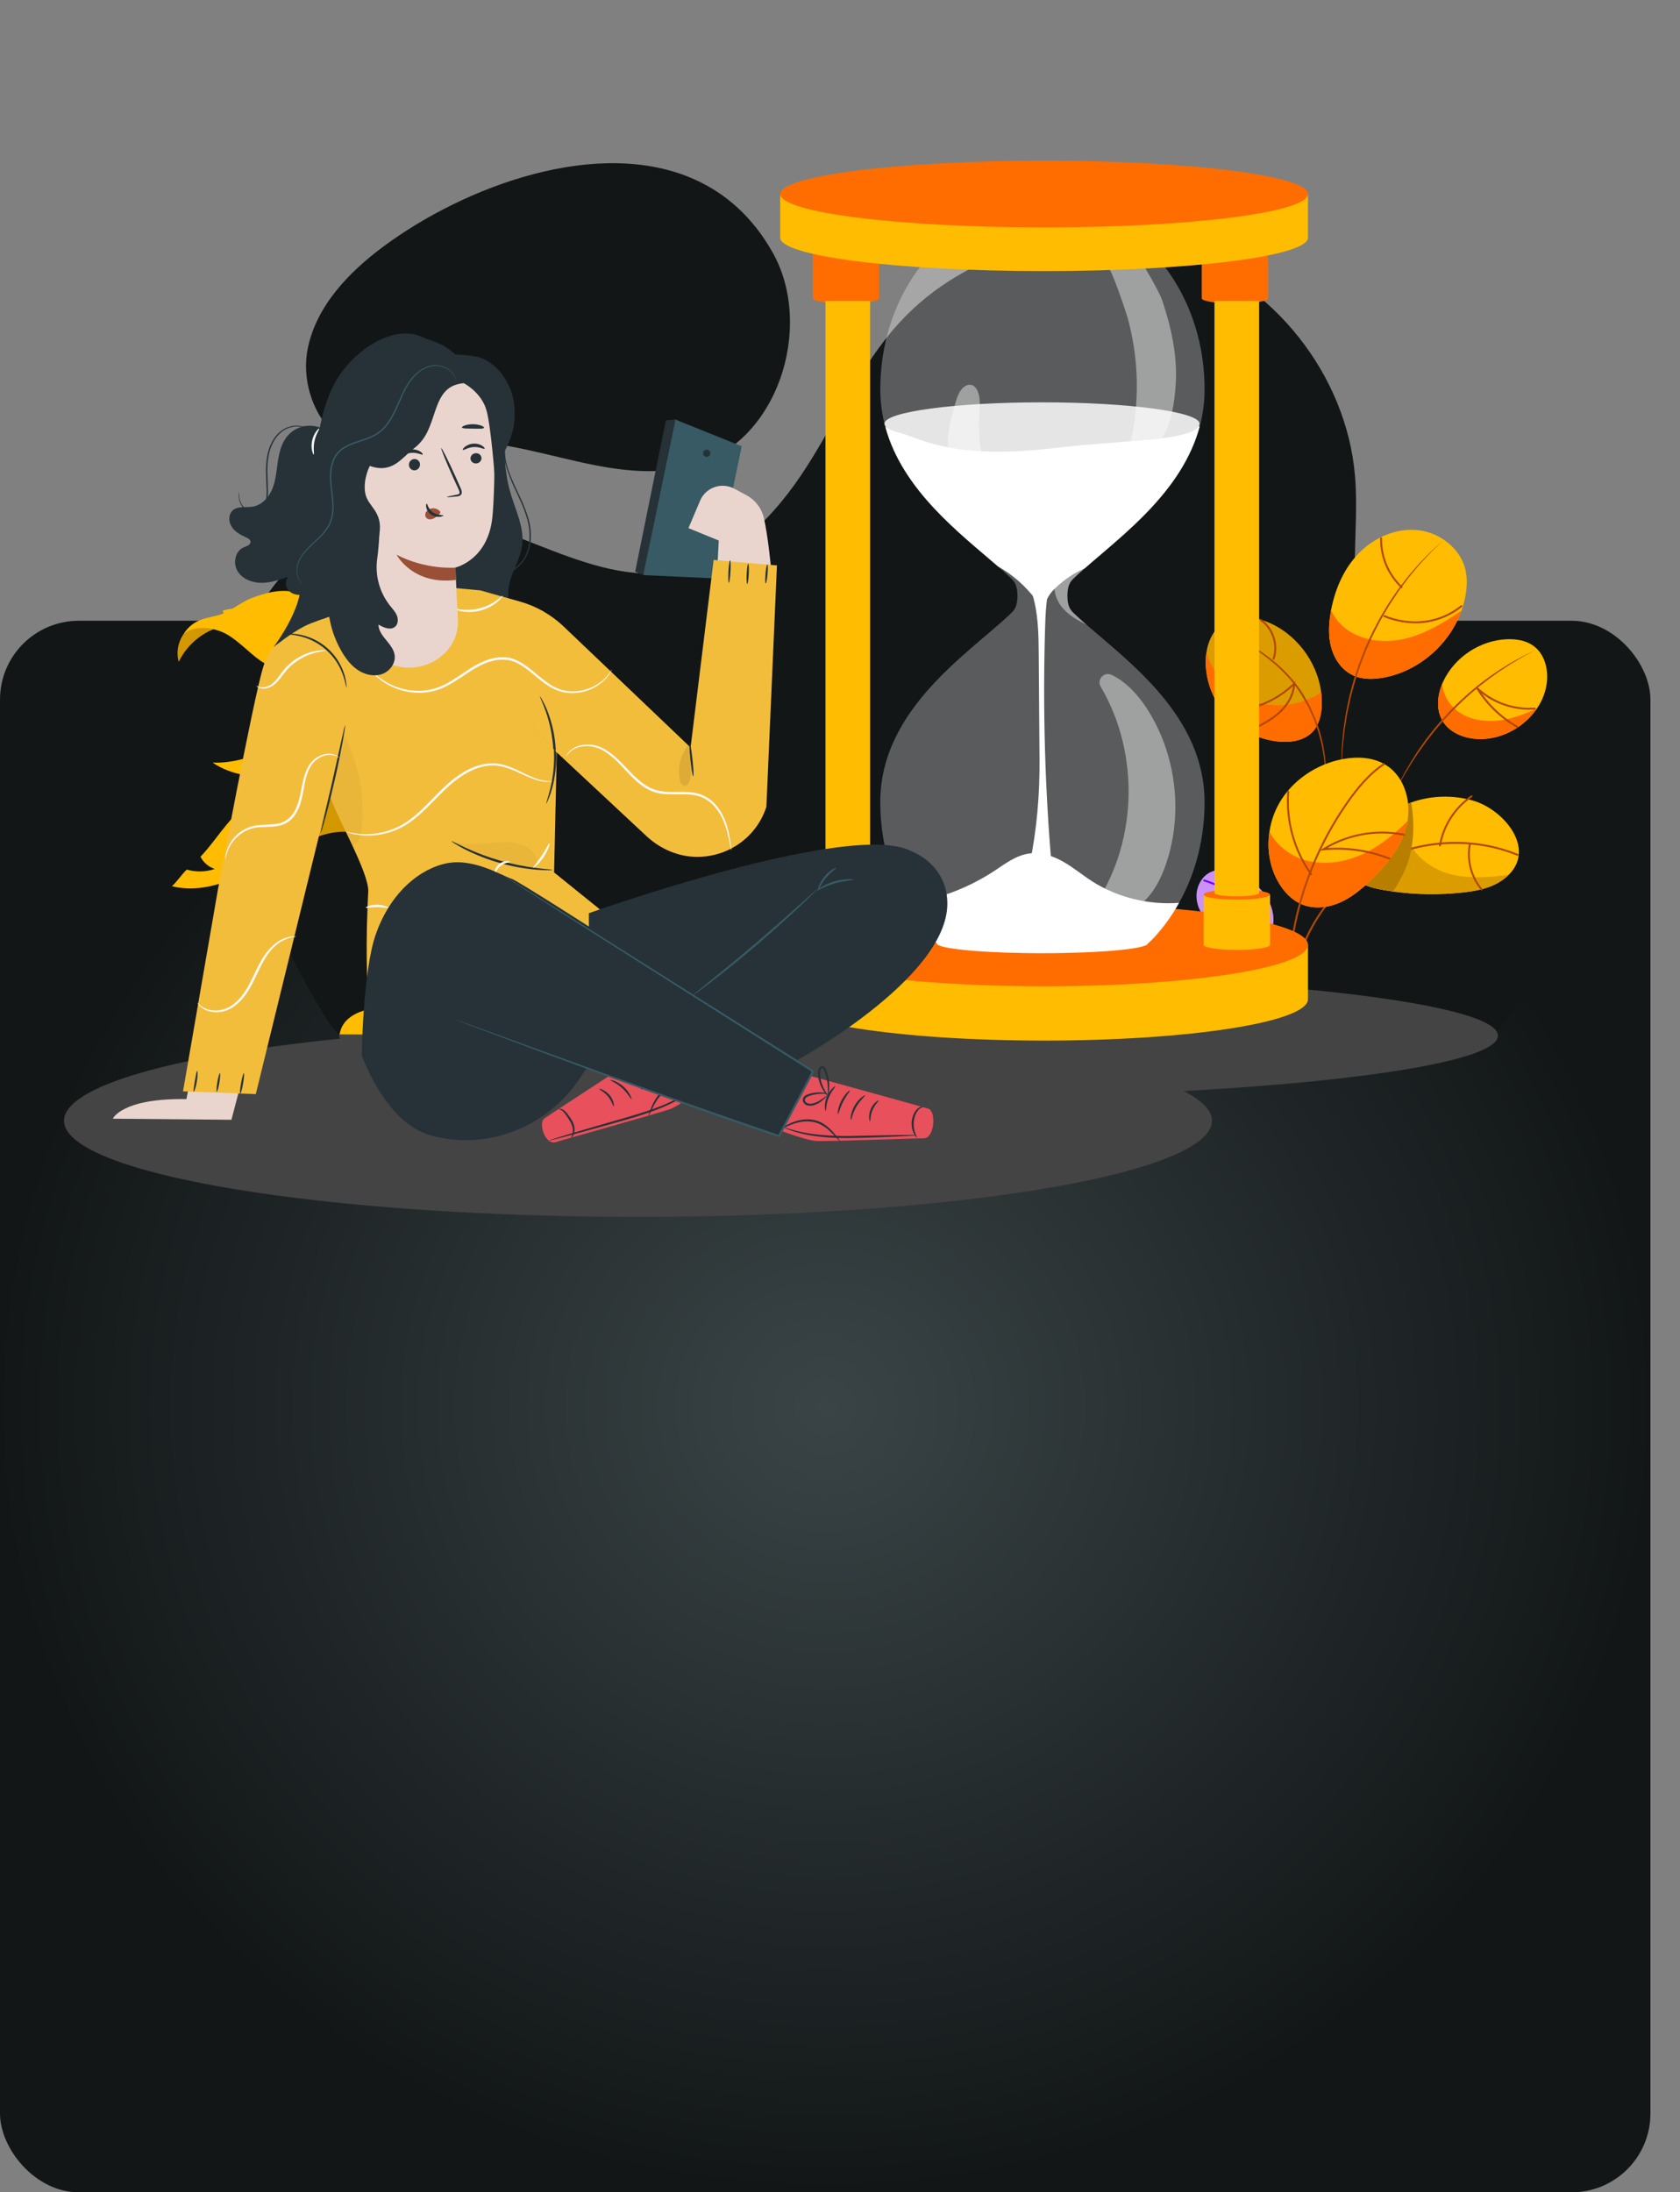 <svg width="341" height="445" viewBox="0 0 341 445" fill="none" xmlns="http://www.w3.org/2000/svg">
<rect x="0" y="0" width="341" height="445" fill="#808080" stroke="none"/>
<rect y="126" width="335" height="319" rx="16" fill="url(#paint0_radial)"/>
<ellipse cx="129.5" cy="227.5" rx="116.5" ry="19.5" fill="#444444"/>
<path d="M140.955 36.41C121.555 27.733 94.593 37.637 77.896 49.986C70.795 55.237 64.222 62.101 62.472 70.717C60.722 79.332 65.59 89.663 74.287 91.308C78.542 92.114 82.871 90.821 87.146 90.081C105.129 86.965 122.435 99.144 140.301 94.622C157.871 90.175 165.316 66.355 156.852 51.293C152.757 44.004 147.255 39.226 140.955 36.41Z" fill="#121617"/>
<path d="M312.872 192.506C311.5 198.239 308.795 203.574 304.973 208.083C304.305 208.868 303.614 209.613 302.903 210.329H69.525C66.948 210.329 57.426 190.635 55.998 187.539C51.863 178.599 48.44 169.271 46.945 159.511C45.056 147.192 46.414 134.08 52.651 123.267C58.889 112.453 70.46 104.335 82.997 103.985C101.749 103.466 118.89 119.409 137.314 115.926C148.723 113.77 157.439 104.556 163.676 94.827C169.914 85.099 174.612 74.286 182.367 65.702C196.141 50.455 219.321 44.374 238.881 50.875C258.442 57.376 273.265 76.084 275.024 96.498C275.658 103.876 274.73 111.306 275.064 118.706C275.83 135.698 286.266 139.486 296.264 151.026C304.05 160.011 312.946 169.435 313.726 183.122C313.896 186.274 313.608 189.435 312.872 192.506Z" fill="#121617"/>
<path d="M244.735 134.998C244.914 138.895 246.489 142.6 249.176 145.446C251.863 148.291 255.485 150.09 259.389 150.518C261.912 150.795 264.733 150.376 266.445 148.528C267.781 147.087 268.237 145.027 268.295 143.055C268.323 142.207 268.28 141.358 268.167 140.516C267.358 134.192 262.904 128.366 256.874 126.103C254.215 125.107 251.084 124.801 248.638 126.234C246.435 127.521 245.241 129.953 244.86 132.512C244.736 133.335 244.694 134.168 244.735 134.998Z" fill="#DB9C00"/>
<path d="M244.735 134.999C244.914 138.896 246.489 142.601 249.176 145.446C251.863 148.292 255.485 150.091 259.389 150.519C261.912 150.796 264.733 150.376 266.445 148.528C267.781 147.087 268.237 145.027 268.295 143.056C268.323 142.207 268.28 141.358 268.167 140.516C263.733 143.523 257.662 144.019 252.814 141.704C249.042 139.901 246.144 136.458 244.86 132.513C244.736 133.335 244.694 134.168 244.735 134.999Z" fill="#FF6D00"/>
<path d="M268.744 162.265C268.744 162.265 268.831 161.579 268.981 160.375C269.013 160.073 269.071 159.741 269.089 159.38C269.108 159.018 269.113 158.618 269.126 158.195C269.14 157.772 269.153 157.32 269.168 156.845C269.155 156.371 269.111 155.872 269.083 155.353C269.054 154.834 269.039 154.288 268.958 153.732C268.876 153.177 268.791 152.6 268.697 152.009C268.647 151.714 268.62 151.411 268.548 151.112C268.477 150.814 268.405 150.512 268.331 150.207C268.178 149.598 268.049 148.966 267.854 148.344C267.658 147.722 267.428 147.097 267.211 146.46L267.044 145.981C266.984 145.815 266.91 145.671 266.842 145.513L266.427 144.576L266.017 143.622C265.871 143.308 265.709 143.001 265.532 142.702C265.198 142.093 264.864 141.483 264.51 140.878C263.76 139.706 262.922 138.591 262.005 137.543C260.276 135.589 258.307 133.859 256.144 132.393C255.158 131.708 254.186 131.119 253.281 130.592C252.822 130.342 252.388 130.094 251.964 129.871L250.753 129.262C249.985 128.895 249.312 128.585 248.749 128.348C248.186 128.111 247.747 127.935 247.44 127.811L246.974 127.625L247.431 127.829C247.728 127.965 248.169 128.161 248.719 128.418C249.268 128.675 249.935 129.002 250.688 129.39C251.441 129.778 252.273 130.25 253.171 130.779C254.069 131.308 255.008 131.924 255.98 132.624C256.952 133.323 257.925 134.116 258.914 134.945C259.91 135.831 260.851 136.776 261.731 137.775C262.627 138.819 263.444 139.928 264.176 141.092C264.522 141.677 264.854 142.291 265.192 142.886C265.371 143.178 265.535 143.479 265.683 143.788L266.102 144.72C266.242 145.03 266.381 145.338 266.518 145.646C266.586 145.8 266.66 145.951 266.721 146.107L266.888 146.58C267.107 147.206 267.324 147.828 267.536 148.439C267.748 149.049 267.86 149.679 268.027 150.278C268.106 150.58 268.184 150.877 268.261 151.172C268.338 151.467 268.37 151.766 268.428 152.057C268.528 152.641 268.625 153.209 268.719 153.761C268.811 154.311 268.821 154.852 268.874 155.368C268.927 155.883 268.963 156.379 268.989 156.85C268.989 157.321 268.989 157.769 268.989 158.189V159.37C268.989 159.734 268.934 160.068 268.912 160.365C268.804 161.575 268.744 162.265 268.744 162.265Z" fill="#B24800"/>
<path d="M253.432 148.598C253.461 148.597 253.49 148.591 253.517 148.58C255.623 147.575 257.8 146.536 259.602 144.966C261.616 143.209 262.81 140.962 262.879 138.803L262.894 138.32L262.548 138.652C260.611 140.524 258.307 141.98 255.778 142.93C253.25 143.879 250.552 144.301 247.852 144.17C247.826 144.167 247.801 144.17 247.776 144.178C247.751 144.187 247.729 144.2 247.71 144.217C247.69 144.234 247.675 144.255 247.664 144.278C247.653 144.301 247.647 144.326 247.647 144.352C247.645 144.377 247.649 144.403 247.658 144.427C247.666 144.45 247.679 144.472 247.696 144.491C247.713 144.51 247.734 144.525 247.757 144.536C247.78 144.547 247.805 144.553 247.83 144.554C250.498 144.684 253.165 144.284 255.675 143.378C258.185 142.471 260.488 141.078 262.45 139.277C262.233 141.178 261.114 143.117 259.34 144.669C257.567 146.221 255.426 147.231 253.343 148.225C253.303 148.243 253.271 148.275 253.251 148.314C253.232 148.354 253.227 148.398 253.236 148.441C253.246 148.484 253.27 148.522 253.305 148.549C253.34 148.577 253.382 148.591 253.427 148.591L253.432 148.598Z" fill="#B24800"/>
<path d="M258.502 133.911C258.543 133.911 258.582 133.898 258.615 133.875C258.648 133.851 258.673 133.818 258.686 133.78C259.688 130.922 258.559 127.454 256.069 125.713C256.048 125.698 256.024 125.688 255.999 125.682C255.975 125.677 255.949 125.676 255.924 125.681C255.899 125.685 255.875 125.694 255.853 125.708C255.832 125.721 255.813 125.739 255.798 125.759C255.783 125.78 255.773 125.803 255.767 125.828C255.762 125.853 255.761 125.878 255.766 125.903C255.77 125.928 255.779 125.952 255.793 125.974C255.806 125.995 255.824 126.013 255.845 126.028C258.198 127.675 259.262 130.954 258.318 133.657C258.302 133.705 258.305 133.758 258.328 133.804C258.35 133.85 258.39 133.885 258.438 133.902C258.459 133.909 258.48 133.912 258.502 133.911Z" fill="#B24800"/>
<path d="M271.115 133.685C271.927 135.158 273.163 136.422 274.702 137.116C276.558 137.956 278.71 137.916 280.714 137.563C287.954 136.291 294.213 130.801 296.65 123.952C297.029 122.891 297.313 121.799 297.498 120.688C297.77 119.029 297.832 117.313 297.458 115.674C296.456 111.346 292.294 108.11 287.852 107.617C283.41 107.125 278.899 109.11 275.795 112.306C272.76 115.43 270.972 119.603 270.173 123.862L270.118 124.157C269.547 127.37 269.537 130.831 271.115 133.685Z" fill="#FFBC00"/>
<path d="M271.115 133.685C271.927 135.158 273.163 136.421 274.702 137.116C276.558 137.955 278.71 137.916 280.714 137.562C287.954 136.29 294.213 130.801 296.65 123.951C293.223 126.273 289.672 128.459 285.684 129.514C281.085 130.73 275.718 130.156 272.301 126.86C271.412 125.997 270.691 124.979 270.173 123.857L270.118 124.152C269.547 127.37 269.537 130.831 271.115 133.685Z" fill="#FF6D00"/>
<path d="M272.341 158.557C272.341 158.557 272.341 157.698 272.355 156.197C272.355 155.822 272.355 155.406 272.365 154.955C272.375 154.504 272.418 154.016 272.448 153.494C272.478 152.971 272.508 152.419 272.542 151.835C272.575 151.251 272.665 150.639 272.729 150.001C272.792 149.362 272.857 148.696 272.954 148.011C273.051 147.326 273.18 146.621 273.288 145.895C273.348 145.531 273.41 145.163 273.47 144.792C273.53 144.42 273.637 144.049 273.716 143.672C273.883 142.919 274.036 142.143 274.217 141.364C274.646 139.816 275.03 138.203 275.596 136.612C276.086 134.998 276.754 133.42 277.37 131.824C278.079 130.267 278.736 128.673 279.541 127.202C280.281 125.685 281.164 124.278 281.974 122.89C282.401 122.21 282.857 121.563 283.278 120.913L283.909 119.956C284.128 119.648 284.357 119.351 284.577 119.054C285.023 118.464 285.45 117.889 285.86 117.331C286.284 116.782 286.73 116.279 287.139 115.782C287.548 115.284 287.941 114.808 288.332 114.371L289.467 113.148L290.469 112.074C290.787 111.742 291.095 111.468 291.364 111.205L293.068 109.561L291.311 111.152C291.035 111.407 290.718 111.681 290.394 111.997L289.365 113.049L288.196 114.246C287.794 114.676 287.401 115.157 286.976 115.643C286.55 116.129 286.102 116.638 285.668 117.177L284.354 118.888C284.128 119.183 283.894 119.477 283.671 119.784L283.021 120.736C282.583 121.379 282.131 122.033 281.695 122.713C280.873 124.104 279.977 125.515 279.225 127.036C278.402 128.529 277.732 130.111 277.011 131.68C276.399 133.29 275.736 134.881 275.252 136.508C274.691 138.108 274.312 139.733 273.889 141.291C273.711 142.077 273.555 142.855 273.402 143.613C273.325 143.993 273.249 144.369 273.175 144.74C273.118 145.115 273.062 145.485 273.008 145.851C272.901 146.581 272.796 147.293 272.695 147.981C272.595 148.669 272.565 149.341 272.502 149.981C272.438 150.621 272.375 151.238 272.345 151.824C272.315 152.409 272.31 152.968 272.293 153.492C272.276 154.016 272.261 154.504 272.246 154.956C272.231 155.409 272.263 155.824 272.268 156.2C272.32 157.7 272.341 158.557 272.341 158.557Z" fill="#B24800"/>
<path d="M284.479 119.386C284.53 119.386 284.58 119.366 284.616 119.33C284.652 119.293 284.672 119.244 284.672 119.193C284.672 119.142 284.652 119.092 284.616 119.056C281.877 116.354 280.501 113.066 280.526 109.271C280.526 109.246 280.522 109.22 280.512 109.197C280.502 109.173 280.488 109.152 280.47 109.134C280.452 109.116 280.431 109.101 280.407 109.092C280.383 109.082 280.358 109.077 280.332 109.077C280.307 109.075 280.281 109.079 280.256 109.087C280.232 109.096 280.21 109.11 280.191 109.128C280.173 109.146 280.158 109.168 280.149 109.192C280.14 109.216 280.136 109.242 280.137 109.268C280.112 113.162 281.526 116.545 284.34 119.321C284.358 119.341 284.379 119.357 284.403 119.368C284.427 119.379 284.453 119.385 284.479 119.386Z" fill="#B24800"/>
<path d="M287.281 126.522C290.736 126.525 294.087 125.344 296.768 123.179C296.808 123.147 296.834 123.1 296.84 123.05C296.846 122.999 296.831 122.948 296.799 122.908C296.767 122.868 296.72 122.842 296.669 122.836C296.618 122.83 296.566 122.845 296.526 122.877C292.15 126.36 286.506 127.088 281.048 124.882C281.001 124.864 280.948 124.866 280.902 124.886C280.856 124.906 280.819 124.943 280.8 124.99C280.781 125.036 280.781 125.089 280.801 125.135C280.82 125.182 280.857 125.219 280.903 125.239C282.925 126.073 285.091 126.509 287.281 126.522Z" fill="#B24800"/>
<path d="M292.722 146.185C294.35 149.104 298.111 150.25 301.461 149.978C305.65 149.646 309.626 147.246 311.949 143.827C313.053 142.235 313.751 140.401 313.981 138.481C314.287 135.77 313.505 132.758 311.299 131.131C309.778 130.007 307.792 129.68 305.898 129.751C300.464 129.954 295.279 133.367 292.974 138.257C292.887 138.445 292.807 138.632 292.722 138.826C291.747 141.19 291.483 143.954 292.722 146.185Z" fill="#FFBC00"/>
<path d="M292.722 146.185C294.35 149.104 298.111 150.25 301.461 149.978C305.649 149.646 309.626 147.246 311.949 143.826C309.739 144.822 307.481 145.712 305.102 146.122C301.864 146.676 298.306 146.249 295.713 144.243C294.872 143.584 294.174 142.764 293.66 141.831C293.146 140.898 292.827 139.871 292.722 138.813C291.747 141.19 291.483 143.954 292.722 146.185Z" fill="#FF6D00"/>
<path d="M282.717 161.667L283.552 160.058C283.682 159.803 283.829 159.519 283.988 159.211L284.537 158.234C284.733 157.883 284.941 157.512 285.162 157.121C285.385 156.733 285.638 156.333 285.891 155.91C286.145 155.487 286.409 155.048 286.695 154.6C286.98 154.152 287.293 153.701 287.607 153.232L288.081 152.517L288.599 151.807L289.661 150.338C290.426 149.373 291.184 148.348 292.042 147.382C292.864 146.387 293.779 145.439 294.671 144.473C295.604 143.55 296.508 142.599 297.483 141.744C298.421 140.851 299.418 140.055 300.359 139.256L301.797 138.146L302.493 137.606L303.193 137.108L304.539 136.156C304.98 135.856 305.417 135.586 305.831 135.317C306.245 135.048 306.641 134.788 307.027 134.554L308.129 133.902L309.098 133.33C309.4 133.164 309.686 133.014 309.933 132.876L311.531 132.015C311.531 132.015 310.938 132.305 309.898 132.81C309.639 132.939 309.348 133.075 309.039 133.236L308.051 133.778L306.923 134.395C306.529 134.616 306.132 134.876 305.708 135.133C305.284 135.39 304.841 135.659 304.393 135.949L303.022 136.879L302.308 137.365L301.598 137.893C301.12 138.249 300.631 138.616 300.142 138.996C299.19 139.79 298.183 140.584 297.232 141.483C296.249 142.337 295.327 143.288 294.383 144.213C293.492 145.19 292.578 146.145 291.758 147.155C290.901 148.135 290.145 149.167 289.383 150.14L288.331 151.633L287.83 152.358L287.366 153.084L286.479 154.477C286.202 154.932 285.95 155.381 285.701 155.804C285.452 156.227 285.2 156.633 284.996 157.035C284.793 157.436 284.591 157.814 284.407 158.171L283.887 159.166C283.741 159.479 283.604 159.768 283.48 160.028L282.717 161.667Z" fill="#B24800"/>
<path d="M307.961 147.737C308.004 147.737 308.045 147.722 308.079 147.696C308.113 147.67 308.137 147.634 308.148 147.593C308.159 147.552 308.156 147.508 308.14 147.469C308.123 147.43 308.095 147.397 308.058 147.376C305.165 145.72 302.672 143.456 300.755 140.742C303.822 143.118 307.665 144.286 311.546 144.021C311.572 144.019 311.597 144.012 311.619 144C311.642 143.989 311.663 143.973 311.679 143.954C311.696 143.935 311.708 143.912 311.716 143.888C311.724 143.864 311.727 143.839 311.725 143.813C311.724 143.788 311.717 143.763 311.706 143.74C311.694 143.717 311.678 143.697 311.659 143.68C311.639 143.664 311.617 143.651 311.592 143.644C311.568 143.636 311.542 143.633 311.516 143.636C309.411 143.782 307.299 143.494 305.311 142.792C303.323 142.089 301.502 140.986 299.963 139.553C299.929 139.522 299.884 139.504 299.838 139.503C299.791 139.501 299.746 139.516 299.71 139.545C299.673 139.574 299.649 139.615 299.64 139.661C299.631 139.706 299.64 139.753 299.663 139.793C301.69 143.068 304.509 145.788 307.864 147.706C307.893 147.725 307.926 147.736 307.961 147.737Z" fill="#B24800"/>
<path d="M274.103 176.669C274.231 177.119 274.444 177.542 274.73 177.914C274.923 178.165 275.141 178.395 275.383 178.601C276.595 179.644 278.389 180.195 280.032 180.507C280.923 180.676 281.818 180.824 282.717 180.953C287.361 181.599 292.067 181.674 296.729 181.175C299.558 180.878 302.467 180.346 304.811 178.735C305.325 178.389 305.804 177.995 306.243 177.559C311.718 172.143 305.226 164.303 298.953 162.496C294.839 161.326 290.46 161.462 286.428 162.885C285.875 163.078 285.327 163.302 284.791 163.549C283.343 164.214 281.98 165.049 280.732 166.036C279.686 166.854 278.723 167.771 277.858 168.775C276.238 170.639 273.365 174.048 274.103 176.669Z" fill="#FFBC00"/>
<path d="M275.383 178.601C276.595 179.644 278.389 180.195 280.032 180.507C280.923 180.676 281.818 180.825 282.717 180.953C287.361 181.6 292.067 181.674 296.729 181.175C299.558 180.878 302.467 180.346 304.812 178.735C305.325 178.389 305.804 177.996 306.243 177.56C302.175 178.117 298.033 178.452 294.105 177.352C289.498 176.059 285.254 172.211 285.106 167.463C283.968 172.173 277.672 173.793 275.573 178.163C275.505 178.306 275.443 178.45 275.383 178.601Z" fill="#DB9C00"/>
<path d="M261.959 204.518H262.346C262.142 193.738 267.822 182.86 276.817 176.821C285.811 170.783 298.081 169.564 308.101 173.76L308.251 173.403C298.127 169.159 285.706 170.37 276.606 176.486C267.506 182.603 261.751 193.607 261.959 204.518Z" fill="#B24800"/>
<path d="M274.729 177.915C275.867 179.407 278.07 180.132 280.032 180.507C280.922 180.676 281.818 180.825 282.717 180.953C284.319 178.721 285.524 175.939 285.935 174.536C286.673 171.956 286.98 169.272 286.842 166.592C286.785 165.349 286.645 164.111 286.423 162.886C285.87 163.078 285.322 163.302 284.786 163.549C283.338 164.215 281.975 165.05 280.726 166.037C278.917 168.899 277.294 171.873 275.867 174.941C275.396 175.895 275.015 176.891 274.729 177.915Z" fill="#B77E00"/>
<path d="M292.278 171.8C292.324 171.799 292.369 171.782 292.405 171.752C292.44 171.722 292.463 171.68 292.47 171.634C292.817 169.658 293.556 167.77 294.643 166.079C295.73 164.388 297.144 162.929 298.802 161.784C298.823 161.77 298.841 161.752 298.855 161.73C298.869 161.709 298.878 161.685 298.883 161.66C298.887 161.636 298.887 161.61 298.882 161.585C298.876 161.561 298.866 161.537 298.852 161.516C298.837 161.496 298.819 161.478 298.797 161.464C298.776 161.45 298.752 161.441 298.727 161.436C298.702 161.432 298.676 161.432 298.651 161.438C298.626 161.443 298.603 161.453 298.582 161.467C296.88 162.641 295.43 164.138 294.315 165.871C293.2 167.605 292.442 169.541 292.086 171.567C292.081 171.593 292.082 171.619 292.088 171.645C292.095 171.67 292.106 171.694 292.121 171.714C292.137 171.735 292.157 171.753 292.179 171.766C292.202 171.779 292.227 171.788 292.253 171.791L292.278 171.8Z" fill="#B24800"/>
<path d="M300.729 180.744C300.774 180.744 300.818 180.729 300.853 180.701C300.892 180.668 300.917 180.621 300.922 180.57C300.926 180.519 300.911 180.468 300.878 180.429C299.855 179.191 299.114 177.748 298.707 176.199C298.299 174.65 298.235 173.031 298.518 171.455C298.523 171.43 298.523 171.404 298.518 171.379C298.512 171.354 298.502 171.331 298.488 171.31C298.473 171.289 298.455 171.271 298.433 171.257C298.412 171.243 298.388 171.234 298.363 171.229C298.312 171.22 298.26 171.232 298.218 171.26C298.175 171.289 298.146 171.333 298.136 171.383C297.843 173.015 297.91 174.69 298.332 176.293C298.754 177.896 299.52 179.39 300.579 180.671C300.597 180.693 300.62 180.712 300.646 180.724C300.672 180.737 300.7 180.744 300.729 180.744Z" fill="#B24800"/>
<path d="M245.82 176.974C243.911 177.818 242.792 179.979 242.862 182.054C242.933 184.129 244.045 186.072 245.561 187.502C247.078 188.932 248.975 189.898 250.905 190.688C252.836 191.477 255.189 192.043 256.832 190.789C257.702 190.126 258.18 189.056 258.373 187.983C258.763 185.839 258.131 183.58 256.894 181.779C255.656 179.978 253.856 178.608 251.884 177.632C250.008 176.704 247.744 176.128 245.82 176.974Z" fill="#CB91F9"/>
<path d="M261.142 204.913C261.167 204.913 261.192 204.908 261.216 204.899C261.239 204.889 261.261 204.875 261.279 204.857C261.297 204.84 261.311 204.819 261.321 204.795C261.331 204.772 261.336 204.747 261.336 204.722C261.431 194.605 256.192 182.096 244.469 178.53C244.421 178.52 244.371 178.528 244.329 178.552C244.286 178.577 244.255 178.617 244.241 178.663C244.227 178.71 244.23 178.76 244.252 178.803C244.273 178.847 244.31 178.882 244.355 178.9C255.89 182.406 261.042 194.741 260.95 204.717C260.949 204.742 260.954 204.768 260.963 204.791C260.973 204.815 260.987 204.836 261.005 204.855C261.023 204.873 261.044 204.887 261.067 204.897C261.091 204.907 261.116 204.912 261.142 204.913Z" fill="#7600FF"/>
<path d="M259.325 178.8C260.479 180.908 262.214 182.794 264.468 183.656C266.863 184.572 269.612 184.235 271.96 183.207C274.308 182.178 276.315 180.513 278.166 178.747C281.489 175.568 284.512 171.82 285.549 167.357C285.602 167.125 285.651 166.892 285.689 166.659C286.432 162.357 284.959 157.494 281.229 155.232C278.684 153.686 275.489 153.535 272.558 154.081C267.181 155.086 262.227 158.428 259.57 163.176C258.598 164.932 257.953 166.847 257.667 168.831C257.146 172.229 257.667 175.78 259.325 178.8Z" fill="#FFBC00"/>
<path d="M259.326 178.8C260.48 180.908 262.215 182.794 264.469 183.656C266.864 184.571 269.613 184.235 271.961 183.207C274.309 182.178 276.316 180.513 278.166 178.747C281.49 175.568 284.512 171.82 285.55 167.357C285.603 167.124 285.651 166.892 285.69 166.658C283.303 169.057 280.705 171.239 277.717 172.815C273.768 174.899 269.045 175.836 264.763 174.554C261.769 173.659 259.085 171.536 257.659 168.824C257.146 172.229 257.667 175.78 259.326 178.8Z" fill="#FF6D00"/>
<path d="M261.426 204.743L261.814 204.72C260.943 189.763 265.19 174.952 273.866 162.695C275.571 160.292 277.939 157.265 281.136 155.169L280.922 154.847C277.671 156.978 275.274 160.041 273.549 162.476C264.823 174.804 260.551 189.7 261.426 204.743Z" fill="#B24800"/>
<path d="M266.113 177.634C266.153 177.634 266.192 177.622 266.224 177.598C266.245 177.583 266.263 177.565 266.277 177.543C266.29 177.522 266.3 177.498 266.304 177.473C266.308 177.448 266.308 177.423 266.302 177.398C266.296 177.373 266.286 177.35 266.271 177.329C262.848 172.49 261.224 166.62 261.675 160.723C261.679 160.672 261.663 160.622 261.63 160.583C261.597 160.544 261.549 160.52 261.498 160.516C261.447 160.512 261.397 160.529 261.358 160.561C261.318 160.594 261.293 160.641 261.288 160.691C260.833 166.68 262.486 172.64 265.964 177.553C265.981 177.577 266.003 177.596 266.029 177.61C266.055 177.625 266.083 177.633 266.113 177.634Z" fill="#B24800"/>
<path d="M282.024 174.48C282.07 174.481 282.114 174.466 282.15 174.437C282.186 174.408 282.21 174.368 282.218 174.323C282.227 174.278 282.219 174.232 282.196 174.192C282.173 174.153 282.137 174.122 282.094 174.107C278.065 172.516 273.728 171.842 269.402 172.135C274.113 169.445 279.651 168.555 284.976 169.631C285.001 169.636 285.027 169.637 285.052 169.632C285.078 169.628 285.102 169.618 285.123 169.604C285.145 169.59 285.163 169.572 285.178 169.551C285.192 169.53 285.202 169.506 285.207 169.481C285.217 169.431 285.207 169.379 285.178 169.336C285.15 169.293 285.105 169.263 285.055 169.252C279.353 168.102 273.423 169.17 268.492 172.238L267.804 172.669L268.614 172.593C273.148 172.156 277.721 172.801 281.954 174.473C281.976 174.479 282 174.482 282.024 174.48Z" fill="#B24800"/>
<path d="M186.452 222.865C251.399 222.865 304.05 217.204 304.05 210.221C304.05 203.238 251.399 197.577 186.452 197.577C121.504 197.577 68.853 203.238 68.853 210.221C68.853 217.204 121.504 222.865 186.452 222.865Z" fill="#444444"/>
<path d="M36.282 134.335C35.544 131.781 36.538 128.822 38.673 127.222C40.809 125.622 43.946 125.479 46.217 126.882C44.083 127.248 42.067 128.115 40.339 129.411C38.611 130.708 37.22 132.396 36.282 134.335Z" fill="#D39700"/>
<path d="M70.184 136.181C69.967 132.698 69.273 129.186 67.513 126.171C65.752 123.156 62.82 120.698 59.364 120.094C56.512 119.597 53.67 120.401 51.025 121.421C48.508 122.384 46.759 124.265 44.138 124.922C42.723 125.275 41.252 125.499 39.962 126.167C38.853 126.741 37.93 127.614 37.299 128.687C39.43 126.786 43.541 127.323 46.021 128.746C48.501 130.169 50.427 132.378 52.755 134.035C57.624 137.486 64.63 138.402 70.184 136.181Z" fill="#FFBC00"/>
<path d="M81.541 208.032L80.751 207.972C81.736 194.975 80.143 181.57 76.015 168.125L76.775 167.894C80.931 181.435 82.534 194.937 81.541 208.032Z" fill="#D39700"/>
<path d="M88.329 205.171L87.539 205.1C89.065 188.068 86.61 170.916 80.366 154.981C76.787 145.885 72.552 139.005 67.417 133.954C62.849 129.461 53.078 122.454 45.428 124.693L45.204 123.938C53.21 121.595 63.283 128.779 67.975 133.391C73.19 138.524 77.485 145.498 81.104 154.693C87.393 170.742 89.865 188.017 88.329 205.171Z" fill="#FFBC00"/>
<path d="M78.191 150.306C82.217 153.601 83.127 159.484 82.172 164.577C80.061 160.431 75.308 158.182 70.667 157.558C66.026 156.935 61.315 157.628 56.639 157.777C51.963 157.927 47.014 157.446 43.159 154.792C47.244 154.98 51.232 153.608 55.016 152.046C58.8 150.483 62.531 148.692 66.549 147.963C70.567 147.233 75.034 147.722 78.191 150.306Z" fill="#FFBC00"/>
<path d="M122.574 136.363C111.968 137.372 101.517 133.735 91.589 129.895C97.073 126.872 103.979 126.534 109.735 129.005C114.277 130.954 118.003 134.479 122.574 136.363Z" fill="#D39700"/>
<path d="M34.904 179.881C38.455 180.785 42.252 180.244 45.699 179.004C49.146 177.763 52.307 175.861 55.439 173.972C60.926 170.655 66.384 167.36 71.751 163.855C68.717 161.304 64.89 159.87 60.915 159.794C56.94 159.718 53.06 161.004 49.929 163.437C46.81 165.861 44.654 169.211 42.174 172.227C41.691 172.808 41.2 173.363 40.688 173.899C41.289 175.073 42.331 175.967 43.588 176.387C41.754 177.008 39.771 177.051 37.91 176.511C36.801 177.554 36.058 178.821 34.904 179.881Z" fill="#FFBC00"/>
<path d="M87.64 130.446C83.481 133.575 82.329 139.416 83.074 144.543C85.353 140.479 90.195 138.431 94.859 137.997C99.523 137.562 104.194 138.448 108.87 138.786C113.546 139.124 118.501 138.843 122.463 136.36C118.373 136.38 114.447 134.847 110.736 133.132C107.025 131.418 103.371 129.484 99.38 128.587C95.388 127.689 90.9 127.993 87.64 130.446Z" fill="#FFBC00"/>
<path d="M45.086 178.795C49.02 178.336 52.586 176.346 55.973 174.306C59.359 172.266 62.768 170.093 66.626 169.199C70.483 168.305 74.976 168.944 77.636 171.853C77.359 169.138 76.717 166.38 75.131 164.154C73.544 161.929 70.847 160.34 68.117 160.64C65.862 160.892 63.942 162.35 62.319 163.925C59.553 166.617 57.309 169.791 54.678 172.609C52.048 175.427 48.864 177.953 45.086 178.795Z" fill="#D39700"/>
<path d="M90.354 204.138C84.19 189.815 80.976 174.412 80.902 158.836C80.891 154.391 80.872 148.303 82.956 143.893C84.852 139.883 90.528 138.034 94.813 137.67C98.023 137.397 101.266 137.737 104.404 138.065C105.807 138.211 107.257 138.362 108.679 138.456C114.436 138.836 118.602 138.042 121.786 135.952L122.223 136.616C118.883 138.806 114.568 139.644 108.628 139.249C107.19 139.155 105.732 139.002 104.322 138.854C101.221 138.523 98.015 138.191 94.882 138.461C90.807 138.808 85.428 140.528 83.676 144.233C81.672 148.483 81.686 154.469 81.699 158.839C81.772 174.306 84.963 189.602 91.083 203.825L90.354 204.138Z" fill="#FFBC00"/>
<path d="M102.591 128.862C103.958 129.569 105.468 129.963 107.008 130.015C106.538 131.111 105.774 132.059 104.801 132.756C103.829 133.446 102.754 133.979 101.614 134.335C101.614 132.468 101.945 130.615 102.591 128.862Z" fill="#D39700"/>
<path d="M61.652 163.774C62.348 163.608 63.078 163.877 63.698 164.237C64.509 164.708 65.223 165.327 65.803 166.061C64.506 165.816 63.157 165.957 61.879 166.3C60.602 166.643 59.391 167.181 58.193 167.74C58.745 166.796 59.363 165.892 60.044 165.035C60.475 164.494 60.976 163.942 61.652 163.774Z" fill="#FFBC00"/>
<path d="M93.406 163.378C90.507 164.995 88.294 167.596 87.171 170.704C86.049 173.811 86.093 177.216 87.295 180.294C90.201 178.685 92.421 176.084 93.544 172.974C94.668 169.864 94.619 166.455 93.406 163.378Z" fill="#FFBC00"/>
<path d="M73.723 205.166C75.686 204.527 79.366 204.481 80.904 206.262C79.136 204.211 76.137 202.423 75.95 199.487C75.874 198.31 76.337 197.064 77.299 196.371C78.605 195.431 80.442 195.708 81.918 196.345C84.534 197.502 86.591 199.629 87.65 202.272C86.444 197.479 88.318 192.52 93.196 190.953C95.723 190.173 98.425 190.143 100.97 190.868C100.527 188.192 101.016 185.342 103.573 183.793C105.445 182.659 107.806 182.543 109.942 183.037C118.543 185.027 123.072 196.093 122.581 204.164C122.414 206.984 122.499 207.548 121.579 210.221L68.936 209.961C69.346 207.339 71.379 205.929 73.723 205.166Z" fill="#FFBC00"/>
<path d="M158.365 191.786V202.813C158.365 207.456 182.346 211.221 211.929 211.221C241.511 211.221 265.491 207.456 265.491 202.813V191.786H158.365Z" fill="#FFBC00"/>
<path d="M211.929 200.193C241.511 200.193 265.491 196.429 265.491 191.786C265.491 187.143 241.511 183.379 211.929 183.379C182.348 183.379 158.367 187.143 158.367 191.786C158.367 196.429 182.348 200.193 211.929 200.193Z" fill="#FF6D00"/>
<path opacity="0.3" d="M244.497 162.811C244.497 171.637 241.992 178.48 239.32 183.264C236.282 188.711 233.029 191.487 233.029 191.487H232.969C232.969 192.587 223.385 193.477 211.555 193.477C199.724 193.477 190.147 192.587 190.147 191.487C190.147 191.487 187.283 189.042 184.417 184.246C181.552 179.45 178.676 172.262 178.676 162.811C178.676 143.919 196.692 132.597 205.119 124.573C205.84 123.885 206.498 123.223 206.521 120.925C206.498 118.633 205.84 117.973 205.119 117.284C204.34 116.546 203.482 115.775 202.562 114.977C194.937 108.344 183.19 99.532 179.694 86.651C179.022 84.174 178.681 81.619 178.682 79.053C178.682 60.16 190.15 50.374 190.15 50.374H233.033C233.033 50.374 244.5 60.159 244.5 79.053C244.503 81.585 244.171 84.107 243.513 86.553C240.81 96.67 232.992 104.282 226.065 110.301C223.973 112.125 221.957 113.783 220.187 115.346C219.429 116.009 218.712 116.657 218.061 117.279C217.336 117.968 216.678 118.628 216.658 120.92C216.678 123.213 217.336 123.875 218.061 124.568C218.808 125.281 219.634 126.021 220.514 126.787C229.537 134.667 244.497 145.599 244.497 162.811Z" fill="white"/>
<path d="M165.341 181.586V191.786C165.341 192.351 168.359 192.811 172.083 192.811C175.807 192.811 178.824 192.351 178.824 191.786V181.586H165.341Z" fill="#FFBC00"/>
<path d="M164.969 50.376V60.575C164.969 61.141 167.986 61.599 171.711 61.599C175.435 61.599 178.452 61.141 178.452 60.575V50.376H164.969Z" fill="#FF6D00"/>
<path d="M178.824 181.586C178.824 182.152 175.805 182.611 172.083 182.611C168.36 182.611 165.341 182.152 165.341 181.586C165.341 181.02 168.359 180.563 172.083 180.563C175.807 180.563 178.824 181.02 178.824 181.586Z" fill="#FF6D00"/>
<path d="M172.082 181.939C174.585 181.939 176.613 181.631 176.613 181.251C176.613 180.871 174.585 180.563 172.082 180.563C169.58 180.563 167.552 180.871 167.552 181.251C167.552 181.631 169.58 181.939 172.082 181.939Z" fill="#FFBC00"/>
<path d="M176.612 61.073H167.551V181.251H176.612V61.073Z" fill="#FFBC00"/>
<path d="M244.307 181.586V191.786C244.307 192.351 247.326 192.811 251.048 192.811C254.771 192.811 257.79 192.351 257.79 191.786V181.586H244.307Z" fill="#FFBC00"/>
<path d="M243.927 50.376V60.575C243.927 61.141 246.946 61.599 250.669 61.599C254.391 61.599 257.41 61.141 257.41 60.575V50.376H243.927Z" fill="#FF6D00"/>
<path d="M257.782 181.586C257.782 182.152 254.765 182.611 251.041 182.611C247.317 182.611 244.299 182.152 244.299 181.586C244.299 181.02 247.318 180.563 251.041 180.563C254.763 180.563 257.782 181.02 257.782 181.586Z" fill="#FF6D00"/>
<path d="M251.04 181.939C253.543 181.939 255.571 181.631 255.571 181.251C255.571 180.871 253.543 180.563 251.04 180.563C248.538 180.563 246.51 180.871 246.51 181.251C246.51 181.631 248.538 181.939 251.04 181.939Z" fill="#FFBC00"/>
<path d="M255.571 61.073H246.51V181.251H255.571V61.073Z" fill="#FFBC00"/>
<path d="M239.319 183.259C236.281 188.707 233.03 191.484 233.03 191.484H232.97C232.97 192.583 223.386 193.474 211.557 193.474C199.729 193.474 190.148 192.583 190.148 191.484C190.148 191.484 187.282 189.039 184.418 184.243C185.839 183.269 187.73 182.828 189.473 182.351C193.854 181.155 198.017 179.279 201.808 176.793C204.017 175.335 206.208 173.622 208.902 173.252C211.323 172.921 213.778 173.75 215.857 174.939C217.937 176.128 219.759 177.664 221.763 178.947C226.841 182.186 233.169 183.72 239.319 183.259Z" fill="white"/>
<path d="M243.512 86.555C239.988 99.733 227.814 108.65 220.185 115.347C219.414 115.694 218.663 116.085 217.937 116.518C216.469 117.395 215.117 118.45 213.913 119.659C213.363 120.216 212.904 120.855 212.552 121.552C212.101 122.416 210.791 122.49 210.214 121.698C208.167 118.954 205.564 116.667 202.573 114.982C194.948 108.349 183.201 99.537 179.706 86.658C200.476 89.061 221.885 82.881 242.536 86.367C242.845 86.419 243.179 86.48 243.512 86.555Z" fill="white"/>
<path d="M209.015 175.327C210.455 168.438 211.051 161.209 210.997 154.192L210.83 132.134C210.782 125.753 210.456 118.701 205.653 114.082C208.798 113.629 211.619 113.868 214.671 114.712C212.512 118.499 212.27 122.93 212.136 127.204C211.622 143.773 212.094 160.358 213.551 176.871C212.191 176.316 210.376 175.891 209.015 175.327Z" fill="white"/>
<path d="M243.472 85.996C243.472 88.792 231.875 89.339 230.125 89.51C225.705 89.94 221.286 90.122 216.901 90.636C211.857 91.227 206.785 91.749 201.694 91.688C197.23 91.633 192.737 91.122 188.48 89.852C186.495 89.26 184.655 88.436 182.674 87.862C181.839 87.621 179.529 87.097 179.529 85.989C179.529 83.601 193.845 81.666 211.501 81.666C229.158 81.666 243.472 83.608 243.472 85.996Z" fill="#E5E5E5"/>
<path opacity="0.42" d="M226.921 97.39C227.91 94.239 229.237 91.253 229.863 87.92C231.321 80.123 230.978 72.1 228.862 64.454C228.588 63.469 225.329 53.528 224.52 53.772C226.524 53.169 231.622 53.049 231.622 53.049C231.622 53.049 235.212 58.88 235.939 61.073C237.701 66.39 238.958 71.965 238.663 77.555C238.437 81.818 237.804 85.886 235.575 89.578C234.464 91.42 233.173 93.148 231.721 94.738C230.991 95.537 230.009 96.114 229.195 96.821C228.997 96.987 226.483 98.887 226.562 98.605C226.674 98.196 226.794 97.791 226.921 97.39Z" fill="white"/>
<path d="M158.365 39.39V48.261C158.365 51.999 182.346 55.028 211.929 55.028C241.511 55.028 265.491 51.999 265.491 48.261V39.39H158.365Z" fill="#FFBC00"/>
<path d="M211.929 46.157C241.511 46.157 265.491 43.127 265.491 39.39C265.491 35.653 241.511 32.623 211.929 32.623C182.348 32.623 158.367 35.653 158.367 39.39C158.367 43.127 182.348 46.157 211.929 46.157Z" fill="#FF6D00"/>
<path opacity="0.42" d="M236.792 175.027C235.703 178.344 234.047 181.61 231.281 183.757C228.516 185.905 224.451 186.668 221.441 184.872C230.924 171.853 231.562 153.195 223.419 139.397C222.559 137.937 224.1 136.259 225.636 136.989C228.542 138.372 230.98 141.019 232.771 143.789C238.662 152.91 240.18 164.713 236.792 175.027Z" fill="white"/>
<path opacity="0.42" d="M218.053 124.574C218.799 125.287 219.626 126.026 220.506 126.793C218.787 125.943 217.111 124.99 215.83 123.577C214.282 121.862 213.465 119.285 214.457 117.208C215.011 116.047 216.047 115.18 217.104 114.434C219.81 112.527 222.843 111.127 226.055 110.302C223.963 112.127 221.947 113.785 220.177 115.348C219.419 116.011 218.702 116.659 218.051 117.281C217.326 117.97 216.668 118.63 216.648 120.922C216.67 123.224 217.328 123.887 218.053 124.574Z" fill="white"/>
<path opacity="0.42" d="M193.38 95.35C194.068 96.838 195.242 98.052 196.712 98.794C197.238 99.053 197.814 99.237 198.35 99.027C199.245 98.678 199.756 97.318 199.795 96.041C199.833 94.764 199.511 93.529 199.267 92.297C198.74 89.606 198.564 86.859 198.743 84.124C198.813 83.051 198.936 81.968 198.821 80.901C198.706 79.835 198.298 78.758 197.585 78.307C196.75 77.773 195.71 78.276 195.055 79.177C194.401 80.077 194.053 81.301 193.719 82.493C193.145 84.578 192.602 86.707 192.433 88.925C192.265 91.142 192.493 93.484 193.38 95.35Z" fill="white"/>
<path d="M104.004 82.897C102.084 88.538 101.976 94.632 103.694 100.337C104.749 103.82 106.497 107.302 105.965 110.886C105.531 113.818 103.61 116.386 103.231 119.325C102.463 125.295 108.184 130.964 106.648 136.79C105.94 139.471 103.725 141.599 101.162 142.691C98.598 143.782 95.721 143.956 92.94 143.717C88.836 143.362 84.395 141.815 82.498 138.183C80.995 135.289 81.457 131.811 81.982 128.594C84.298 114.372 86.975 100.052 92.783 86.85" fill="#263238"/>
<path d="M105.828 126.851C105.672 126.915 105.512 126.966 105.348 127.003C104.876 127.115 104.389 127.155 103.904 127.123C103.134 127.067 102.384 126.853 101.703 126.492C100.788 126.01 100.049 125.256 99.587 124.336C99.037 123.219 98.889 121.948 99.168 120.736C99.328 120.061 99.625 119.425 100.039 118.867C100.487 118.289 101.012 117.776 101.601 117.341C102.77 116.429 104.163 115.697 105.303 114.601C106.444 113.505 107.152 111.958 107.377 110.306C107.587 108.682 107.47 107.033 107.033 105.455C106.606 103.984 106.06 102.55 105.4 101.166C104.168 98.513 103.007 96.085 102.561 93.879C102.09 91.688 102.227 89.829 102.584 88.63C102.942 87.431 103.353 86.855 103.353 86.855C103.391 86.874 102.999 87.459 102.695 88.66C102.391 89.86 102.274 91.678 102.763 93.836C103.221 96.007 104.386 98.393 105.636 101.055C106.307 102.448 106.862 103.894 107.294 105.379C107.747 106.991 107.871 108.678 107.658 110.339C107.427 112.037 106.686 113.656 105.495 114.795C104.305 115.935 102.913 116.654 101.756 117.543C100.587 118.404 99.677 119.522 99.395 120.782C99.116 121.946 99.246 123.17 99.764 124.25C100.198 125.137 100.898 125.869 101.768 126.346C102.425 126.71 103.151 126.936 103.9 127.01C105.158 127.106 105.823 126.803 105.828 126.851Z" fill="#263238"/>
<path d="M49.309 218.409L46.971 227.295L22.903 227.076C22.903 227.076 24.674 222.892 37.831 223.096L38.802 218.417L49.309 218.409Z" fill="#EAD5CE"/>
<path d="M162.165 217.756C162.165 217.756 187.477 224.721 188.492 225.068C190.017 225.6 189.761 231.149 187.388 231.063C186.266 231.022 167.946 231.74 165.632 231.595C163.317 231.451 156.333 228.72 156.333 228.72L162.165 217.756Z" fill="#E8505B"/>
<path d="M172.709 227.341C172.836 227.36 173.008 226.029 173.824 224.643C174.641 223.257 175.693 222.429 175.614 222.321C175.569 222.223 174.312 222.931 173.457 224.424C172.602 225.917 172.602 227.353 172.709 227.341Z" fill="#263238"/>
<path d="M170.07 226.154C170.194 226.175 170.451 224.993 171.124 223.666C171.797 222.339 172.593 221.434 172.503 221.344C172.413 221.255 171.445 222.084 170.746 223.474C170.048 224.863 169.962 226.147 170.07 226.154Z" fill="#263238"/>
<path d="M167.594 225.495C167.723 225.487 167.626 224.232 168.187 222.842C168.748 221.452 169.653 220.583 169.565 220.492C169.515 220.396 168.379 221.173 167.793 222.689C167.207 224.205 167.487 225.53 167.594 225.495Z" fill="#263238"/>
<path d="M168.043 222.248C168.09 222.26 168.314 221.557 168.315 220.378C168.311 219.687 168.225 218.999 168.06 218.328C167.961 217.933 167.835 217.545 167.683 217.167C167.605 216.929 167.465 216.716 167.277 216.55C167.151 216.453 166.994 216.404 166.834 216.412C166.675 216.42 166.524 216.484 166.408 216.593C166.214 216.781 166.095 217.034 166.074 217.303C166.048 217.523 166.037 217.745 166.041 217.966C166.046 218.381 166.099 218.794 166.198 219.197C166.366 219.87 166.628 220.516 166.976 221.117C167.566 222.137 168.077 222.66 168.113 222.632C168.15 222.603 167.748 222.006 167.242 220.973C166.944 220.38 166.72 219.753 166.574 219.106C166.493 218.728 166.451 218.343 166.45 217.956C166.462 217.57 166.45 217.087 166.684 216.902C166.726 216.856 166.783 216.828 166.845 216.823C166.907 216.817 166.969 216.835 167.018 216.873C167.146 216.995 167.241 217.146 167.295 217.313C167.446 217.674 167.574 218.045 167.678 218.422C167.854 219.064 167.966 219.722 168.012 220.386C168.09 221.527 167.975 222.233 168.043 222.248Z" fill="#263238"/>
<path d="M168.013 221.993C168.024 221.947 167.413 221.738 166.379 221.731C165.774 221.73 165.171 221.803 164.584 221.95C164.223 222.027 163.874 222.154 163.549 222.328C163.203 222.494 162.839 222.98 162.977 223.476C163.035 223.693 163.15 223.89 163.31 224.049C163.47 224.207 163.67 224.319 163.889 224.375C164.262 224.468 164.652 224.468 165.025 224.375C165.623 224.225 166.183 223.951 166.668 223.572C167.48 222.938 167.876 222.456 167.837 222.421C167.799 222.386 167.313 222.781 166.489 223.326C166.019 223.643 165.492 223.868 164.936 223.99C164.627 224.059 164.305 224.055 163.998 223.977C163.851 223.94 163.717 223.866 163.608 223.761C163.5 223.656 163.422 223.524 163.382 223.379C163.308 223.098 163.48 222.84 163.757 222.678C164.046 222.52 164.355 222.401 164.676 222.323C165.232 222.166 165.804 222.067 166.381 222.026C167.38 221.96 168.001 222.068 168.013 221.993Z" fill="#263238"/>
<path d="M176.599 227.612C176.724 227.597 176.599 226.522 177.1 225.343C177.601 224.164 178.419 223.472 178.339 223.376C178.297 223.273 177.238 223.874 176.707 225.185C176.176 226.497 176.505 227.655 176.599 227.612Z" fill="#263238"/>
<path d="M158.937 228.771C158.925 228.798 159.271 228.96 159.915 229.229C160.834 229.58 161.775 229.87 162.733 230.096C165.154 230.702 168.604 231.045 172.397 231.005C176.19 230.965 179.608 230.793 182.083 230.693L185.017 230.539C185.709 230.494 186.091 230.454 186.091 230.426C186.091 230.398 185.705 230.38 185.012 230.376L182.075 230.396L172.389 230.585C168.614 230.624 165.208 230.33 162.795 229.806C160.38 229.312 158.97 228.701 158.937 228.771Z" fill="#263238"/>
<path d="M158.188 229.345C158.222 229.403 158.915 229 160.084 228.491C161.253 227.982 162.973 227.408 164.875 227.7C166.777 227.992 168.133 229.264 169.015 230.146C169.902 231.061 170.421 231.668 170.473 231.625C170.525 231.582 170.079 230.927 169.234 229.944C168.736 229.362 168.173 228.84 167.555 228.386C166.785 227.817 165.888 227.439 164.94 227.285C162.901 226.975 161.099 227.652 159.958 228.222C158.818 228.793 158.162 229.303 158.188 229.345Z" fill="#263238"/>
<path d="M135.297 210.81C135.297 210.81 111.344 226.384 110.484 227.03C109.195 227.996 110.675 232.605 112.909 231.808C113.966 231.429 134.065 225.877 136.227 225.043C138.39 224.208 144.207 219.497 144.207 219.497L135.297 210.81Z" fill="#E8505B"/>
<path d="M128.183 223.129C128.288 223.107 127.863 221.734 126.58 220.583C125.297 219.432 123.895 219.124 123.883 219.228C123.838 219.349 125.109 219.802 126.294 220.887C127.48 221.971 128.075 223.184 128.183 223.129Z" fill="#263238"/>
<path d="M130.335 221.2C130.437 221.162 129.973 219.966 128.875 218.862C127.778 217.757 126.591 217.263 126.549 217.369C126.507 217.475 127.539 218.104 128.571 219.162C129.603 220.22 130.223 221.258 130.335 221.2Z" fill="#263238"/>
<path d="M132.492 219.827C132.601 219.827 132.481 218.466 131.445 217.21C130.41 215.955 129.107 215.552 129.084 215.651C129.027 215.766 130.175 216.301 131.116 217.475C132.058 218.65 132.369 219.859 132.492 219.827Z" fill="#263238"/>
<path d="M131.071 216.868C131.135 216.838 130.806 216.195 130.529 215.089C130.37 214.44 130.275 213.778 130.246 213.112C130.23 212.721 130.239 212.329 130.273 211.939C130.274 211.765 130.318 211.595 130.402 211.442C130.437 211.389 130.491 211.352 130.554 211.338C130.616 211.324 130.681 211.335 130.736 211.369C131.009 211.477 131.153 211.938 131.282 212.302C131.4 212.67 131.478 213.049 131.516 213.434C131.576 214.094 131.556 214.759 131.455 215.414C131.288 216.543 131.063 217.23 131.121 217.25C131.18 217.27 131.492 216.616 131.743 215.465C131.89 214.787 131.942 214.092 131.896 213.4C131.867 212.986 131.791 212.577 131.669 212.18C131.605 211.967 131.527 211.76 131.435 211.558C131.332 211.307 131.14 211.102 130.896 210.982C130.753 210.915 130.591 210.9 130.438 210.941C130.285 210.981 130.151 211.074 130.061 211.203C129.933 211.418 129.865 211.663 129.864 211.913C129.784 213.012 129.913 214.117 130.246 215.168C130.604 216.291 131.031 216.893 131.071 216.868Z" fill="#263238"/>
<path d="M131.022 216.615C131.054 216.676 131.615 216.394 132.579 216.16C133.142 216.025 133.717 215.948 134.296 215.928C134.625 215.906 134.955 215.927 135.279 215.99C135.592 216.063 135.835 216.255 135.852 216.545C135.857 216.695 135.822 216.844 135.751 216.976C135.68 217.109 135.575 217.22 135.446 217.3C135.178 217.467 134.872 217.569 134.556 217.595C133.989 217.646 133.418 217.59 132.873 217.429C131.921 217.157 131.336 216.908 131.311 216.971C131.286 217.034 131.812 217.356 132.784 217.713C133.362 217.929 133.98 218.022 134.596 217.983C134.979 217.962 135.351 217.848 135.68 217.651C135.871 217.532 136.027 217.365 136.132 217.166C136.236 216.967 136.285 216.744 136.273 216.52C136.253 216.006 135.76 215.661 135.378 215.6C135.014 215.532 134.643 215.516 134.276 215.55C133.672 215.588 133.075 215.699 132.499 215.882C131.515 216.192 130.997 216.575 131.022 216.615Z" fill="#263238"/>
<path d="M115.961 230.939C115.989 230.977 116.365 230.698 116.547 230.017C116.729 229.335 116.622 228.33 116.099 227.436C115.862 227.021 115.593 226.624 115.296 226.249C115.066 225.924 114.793 225.632 114.483 225.381C114.265 225.202 113.999 225.091 113.718 225.063C113.518 225.063 113.416 225.104 113.419 225.127C113.419 225.194 113.847 225.162 114.289 225.608C114.549 225.873 114.781 226.163 114.98 226.476C115.249 226.85 115.498 227.237 115.727 227.637C116.213 228.474 116.357 229.342 116.255 229.959C116.153 230.575 115.906 230.897 115.961 230.939Z" fill="#263238"/>
<path d="M124.568 224.555C124.679 224.567 124.646 223.358 123.724 222.276C122.802 221.195 121.625 220.933 121.617 221.044C121.572 221.16 122.585 221.555 123.4 222.545C124.215 223.535 124.436 224.583 124.568 224.555Z" fill="#263238"/>
<path d="M141.742 220.338C141.722 220.313 141.355 220.58 140.69 221.054C139.742 221.709 138.756 222.309 137.738 222.852C136.222 223.644 134.655 224.337 133.047 224.925C131.233 225.588 129.206 226.23 127.046 226.849C122.738 228.081 118.837 229.209 116.024 230.049L112.696 231.064C111.913 231.312 111.484 231.462 111.49 231.491C111.497 231.519 111.943 231.421 112.741 231.22L116.106 230.335C118.945 229.567 122.855 228.487 127.167 227.253C129.323 226.633 131.367 225.985 133.187 225.288C134.804 224.678 136.373 223.951 137.883 223.112C138.899 222.543 139.871 221.898 140.791 221.185C141.435 220.668 141.769 220.356 141.742 220.338Z" fill="#263238"/>
<path d="M142.631 220.658C142.644 220.61 141.889 220.326 140.602 220.121C139.314 219.915 137.417 219.82 135.568 220.731C134.715 221.164 133.978 221.793 133.419 222.565C132.969 223.184 132.593 223.851 132.297 224.555C131.796 225.746 131.585 226.512 131.629 226.53C131.672 226.549 132.001 225.821 132.567 224.681C133.135 223.573 134.035 221.955 135.764 221.102C137.492 220.25 139.317 220.29 140.568 220.411C141.819 220.532 142.616 220.723 142.631 220.658Z" fill="#263238"/>
<path d="M125.178 187.348L76.19 214.439C76.19 214.439 73.775 205.06 74.595 184.268V184.258C74.595 184.172 74.605 184.092 74.605 183.989C74.649 183.026 74.692 182.041 74.746 181.024C74.842 179.109 73.291 175.425 71.512 171.614L70.499 169.473C70.368 169.216 70.25 168.959 70.131 168.702C69.398 167.193 68.698 165.716 68.116 164.42L68.084 164.343C67.685 163.476 67.351 162.685 67.082 161.978V161.967C67.072 161.924 67.05 161.882 67.04 161.839C66.963 161.647 66.9 161.464 66.835 161.282V161.272C66.835 161.25 66.823 161.239 66.813 161.217V161.207C66.703 160.864 66.616 160.513 66.554 160.157C66.22 158.028 65.94 155.757 65.719 153.424L65.686 153.134C64.974 145.812 64.716 137.964 64.64 132.332V132.055C64.63 131.582 64.63 131.144 64.619 130.716V130.245C64.597 126.928 64.63 124.719 64.63 124.421V124.388L77.868 118.018L97.511 119.842L101.823 121.063L101.973 121.096L105.489 122.091C107.18 122.568 108.806 123.247 110.332 124.114C108.596 125.773 105.028 129.499 103.318 133.524C103.254 133.675 103.189 133.824 103.136 133.974C103.027 134.264 102.92 134.542 102.833 134.831C101.217 139.972 110.024 149.563 112.417 152.046C112.655 152.293 112.827 152.464 112.918 152.56L113.015 152.656L112.466 177.089L125.178 187.348Z" fill="#F3BD3C"/>
<path d="M65.784 123.945C65.784 123.945 55.846 127.593 53.443 135.332C51.312 142.186 44.203 180.73 44.203 180.73L37.148 221.529L51.923 222.084L68.93 152.557L65.784 123.945Z" fill="#F3BD3C"/>
<path d="M65.124 168.997C65.152 168.997 65.257 168.708 65.424 168.168C65.591 167.627 65.815 166.841 66.081 165.864C66.618 163.914 67.287 161.202 67.976 158.194C68.666 155.185 69.209 152.442 69.571 150.454C69.751 149.459 69.888 148.651 69.97 148.092C70.052 147.533 70.085 147.22 70.057 147.215C70.029 147.21 69.942 147.51 69.808 148.06C69.663 148.701 69.486 149.48 69.277 150.394C68.816 152.467 68.22 155.142 67.562 158.101C66.904 161.059 66.266 163.725 65.79 165.794C65.583 166.708 65.409 167.488 65.264 168.129C65.147 168.683 65.095 168.997 65.124 168.997Z" fill="#263238"/>
<path d="M49.493 217.837C49.378 217.817 49.123 218.732 48.922 219.882C48.722 221.031 48.655 221.98 48.77 221.998C48.885 222.016 49.141 221.102 49.34 219.953C49.538 218.804 49.609 217.857 49.493 217.837Z" fill="#263238"/>
<path d="M44.635 217.834C44.52 217.814 44.286 218.645 44.11 219.688C43.935 220.731 43.888 221.592 44.004 221.61C44.119 221.628 44.354 220.799 44.528 219.756C44.702 218.713 44.752 217.852 44.635 217.834Z" fill="#263238"/>
<path d="M40.028 217.369C39.909 217.359 39.74 218.305 39.543 219.464C39.346 220.623 39.194 221.572 39.309 221.602C39.425 221.631 39.762 220.716 39.961 219.533C40.159 218.351 40.143 217.378 40.028 217.369Z" fill="#263238"/>
<path d="M57.813 128.696C57.813 128.774 58.844 128.711 60.445 129.044C62.534 129.463 64.477 130.415 66.082 131.806C67.688 133.197 68.9 134.98 69.6 136.978C70.148 138.509 70.227 139.532 70.303 139.523C70.33 139.523 70.337 139.264 70.29 138.803C70.218 138.152 70.082 137.509 69.884 136.884C69.238 134.796 68.017 132.928 66.359 131.493C64.701 130.057 62.672 129.109 60.501 128.758C59.85 128.647 59.191 128.6 58.532 128.617C58.066 128.628 57.812 128.67 57.813 128.696Z" fill="#263238"/>
<path d="M112.058 160.041C111.849 160.822 111.586 161.587 111.271 162.332C111.044 162.846 110.904 163.125 110.872 163.125C110.797 163.093 111.26 161.914 111.724 159.955C111.821 159.549 111.918 159.109 112.005 158.638V158.595C112.396 156.47 112.537 154.308 112.424 152.15C112.425 152.121 112.422 152.092 112.414 152.064C112.651 152.311 112.823 152.482 112.915 152.578C113.01 155.095 112.721 157.611 112.058 160.041Z" fill="#263238"/>
<path d="M112.131 176.586C112.131 176.619 111.829 176.637 111.281 176.642C110.733 176.647 109.945 176.619 108.967 176.543C103.865 176.115 98.897 174.702 94.341 172.385C93.472 171.937 92.784 171.556 92.325 171.252C91.866 170.949 91.617 170.786 91.634 170.755C91.672 170.687 92.731 171.262 94.493 172.081C99.081 174.207 103.979 175.599 109.005 176.208C110.93 176.442 112.134 176.508 112.131 176.586Z" fill="#263238"/>
<g opacity="0.2">
<path opacity="0.2" d="M90.445 169.796C91.98 171.165 94.367 171.364 96.431 171.326C98.495 171.287 100.54 170.883 102.61 170.916C104.679 170.949 106.856 171.503 108.237 173.027C108.662 173.495 109.007 174.072 109.036 174.702C109.064 175.332 108.702 176.006 108.101 176.195C107.723 176.313 107.314 176.235 106.932 176.155C101.152 174.968 94.928 173.621 90.455 169.796H90.445Z" fill="black"/>
</g>
<g opacity="0.2">
<path opacity="0.2" d="M71.514 171.616C73.042 171.178 73.288 169.407 73.436 167.834C74.043 161.337 72.769 154.802 69.762 148.999C69.041 153.265 67.847 157.709 66.995 162.05L71.514 171.616Z" fill="black"/>
</g>
<path d="M68.854 153.843C68.817 153.902 68.475 153.467 67.603 153.288C66.768 153.094 65.377 153.288 64.149 154.283C62.897 155.247 62.204 157.102 61.825 159.161C61.412 161.197 61.21 163.691 59.625 165.761C58.842 166.758 57.715 167.431 56.461 167.649C55.277 167.871 54.138 167.829 53.084 167.894C51.211 167.907 49.416 168.639 48.074 169.936C47.165 170.804 46.487 171.882 46.098 173.073C45.829 173.919 45.801 174.422 45.754 174.417C45.732 174.296 45.732 174.172 45.754 174.052C45.774 173.703 45.83 173.357 45.921 173.02C46.209 171.959 46.726 170.972 47.437 170.13C48.148 169.287 49.035 168.609 50.038 168.143C50.988 167.718 52.013 167.482 53.054 167.45C54.131 167.373 55.258 167.4 56.367 167.184C57.507 166.983 58.531 166.369 59.241 165.461C59.974 164.532 60.402 163.414 60.704 162.323C61.006 161.232 61.16 160.119 61.384 159.073C61.793 156.996 62.543 155.034 63.934 154.014C65.27 152.993 66.76 152.853 67.646 153.112C67.993 153.202 68.317 153.364 68.597 153.586C68.779 153.739 68.865 153.83 68.854 153.843Z" fill="#FAFAFA"/>
<path d="M102.42 133.42C102.72 133.443 103.018 133.482 103.314 133.537C103.25 133.688 103.185 133.838 103.132 133.987C102.885 133.943 102.637 133.915 102.387 133.902C101.439 133.85 100.489 133.97 99.585 134.255C97.719 134.801 96.078 135.818 94.55 136.846C93.022 137.874 91.51 138.912 89.914 139.609C88.399 140.275 86.762 140.621 85.106 140.626C83.668 140.624 82.24 140.388 80.879 139.929C78.909 139.268 77.132 138.14 75.702 136.642C75.321 136.235 74.978 135.795 74.678 135.325C74.561 135.17 74.46 135.003 74.376 134.828C74.451 134.828 74.86 135.513 75.842 136.519C77.29 137.932 79.05 138.989 80.981 139.609C83.386 140.379 86.63 140.604 89.723 139.201C91.266 138.516 92.729 137.488 94.274 136.45C95.819 135.411 97.497 134.362 99.438 133.784C100.403 133.493 101.412 133.37 102.42 133.42Z" fill="#FAFAFA"/>
<path d="M112.104 158.598C111.948 158.645 111.788 158.67 111.626 158.673C111.162 158.713 110.696 158.697 110.236 158.623C109.022 158.491 107.381 157.822 105.454 156.912C104.417 156.403 103.338 155.987 102.227 155.668C100.96 155.329 99.632 155.284 98.344 155.537C95.607 156.064 92.939 157.807 90.604 160.015C88.269 162.222 86.22 164.617 83.946 166.352C81.959 167.944 79.591 168.999 77.072 169.415C75.385 169.696 73.662 169.673 71.984 169.347C71.531 169.262 71.085 169.148 70.647 169.004C70.491 168.964 70.34 168.904 70.198 168.826C70.212 168.781 70.846 168.982 72.022 169.158C73.681 169.405 75.369 169.376 77.019 169.073C79.463 168.622 81.753 167.564 83.675 165.997C85.888 164.28 87.9 161.914 90.275 159.66C92.65 157.406 95.394 155.63 98.266 155.101C99.619 154.846 101.013 154.908 102.337 155.28C103.466 155.623 104.56 156.067 105.607 156.607C107.519 157.56 109.098 158.255 110.273 158.443C111.449 158.63 112.102 158.549 112.104 158.598Z" fill="#FAFAFA"/>
<path d="M103.526 174.952C103.512 175.087 102.545 175.029 101.672 175.72C100.775 176.384 100.586 177.327 100.451 177.306C100.391 177.306 100.343 177.042 100.451 176.642C100.618 176.125 100.939 175.67 101.372 175.339C101.805 175.007 102.33 174.814 102.876 174.787C103.292 174.782 103.526 174.894 103.526 174.952Z" fill="#FAFAFA"/>
<path d="M111.542 171.171C111.662 171.208 111.3 172.561 110.343 173.977C109.386 175.394 108.275 176.254 108.195 176.158C108.115 176.062 109.03 175.078 109.937 173.71C110.844 172.342 111.402 171.121 111.542 171.171Z" fill="#FAFAFA"/>
<path d="M78.87 184.283C78.822 184.417 77.817 184.137 76.557 184.135C75.298 184.133 74.288 184.382 74.243 184.248C74.198 184.114 75.2 183.638 76.561 183.652C77.922 183.667 78.925 184.17 78.87 184.283Z" fill="#FAFAFA"/>
<path d="M52.043 139.224C52.068 139.189 52.262 139.335 52.658 139.448C53.225 139.575 53.818 139.524 54.355 139.302C55.046 139.048 55.715 138.473 56.323 137.682C56.931 136.891 57.539 135.939 58.403 135.103C59.867 133.675 61.7 132.677 63.7 132.219C64.3 132.086 64.911 132.01 65.525 131.992C65.961 131.992 66.193 132.018 66.193 132.05C66.193 132.133 65.238 132.146 63.778 132.547C61.882 133.081 60.15 134.076 58.738 135.443C57.917 136.237 57.322 137.158 56.666 137.959C56.009 138.76 55.243 139.387 54.463 139.617C53.858 139.834 53.196 139.834 52.591 139.617C52.182 139.445 52.026 139.241 52.043 139.224Z" fill="#FAFAFA"/>
<path d="M102.054 120.925C102.096 120.957 101.759 121.486 100.997 122.144C99.984 122.988 98.795 123.598 97.516 123.93C96.237 124.263 94.9 124.309 93.601 124.066C92.61 123.862 92.058 123.569 92.078 123.516C92.104 123.441 92.691 123.618 93.654 123.728C96.18 124.013 98.722 123.353 100.783 121.875C101.57 121.311 101.993 120.872 102.054 120.925Z" fill="#FAFAFA"/>
<path d="M60.106 190.121C60.106 190.166 59.712 190.159 59.032 190.31C58.077 190.539 57.183 190.969 56.41 191.57C55.408 192.31 54.433 193.433 53.616 194.859C52.8 196.285 52.09 197.964 51.2 199.678C50.309 201.393 49.226 202.961 47.87 204.022C46.534 205.113 44.92 205.548 43.626 205.456C42.32 205.39 41.323 204.894 40.787 204.417C40.572 204.242 40.383 204.038 40.228 203.81C40.123 203.654 40.076 203.568 40.089 203.558C40.128 203.528 40.348 203.859 40.904 204.269C41.706 204.824 42.661 205.119 43.638 205.115C45.087 205.129 46.492 204.617 47.587 203.675C48.857 202.654 49.897 201.141 50.76 199.456C51.624 197.771 52.345 196.068 53.225 194.628C54.105 193.189 55.141 192.02 56.201 191.29C57.025 190.687 57.982 190.285 58.992 190.119C59.264 190.075 59.54 190.06 59.815 190.073C60.011 190.091 60.106 190.104 60.106 190.121Z" fill="#FAFAFA"/>
<path d="M165.042 217.46C165.042 217.46 106.302 179.196 103.897 178.4C101.492 177.604 95.679 173.821 89.869 175.415C84.059 177.009 78.847 182.182 76.24 189.746C73.633 197.31 73.435 214.23 73.435 214.23C73.435 214.23 78.044 227.565 87.063 230.353C87.835 230.589 88.619 230.784 89.412 230.939C100.422 233.108 111.622 228.079 117.78 218.764L119.091 216.782C119.091 216.782 157.517 230.801 158.119 230.602L165.042 217.46Z" fill="#263238"/>
<path d="M185.074 172.826C185.074 172.826 192.255 175.375 192.29 183.376C192.347 198.703 161.106 215.598 161.106 215.598L119.531 188.235V185.361C119.531 185.361 173.048 166.259 185.074 172.826Z" fill="#263238"/>
<path d="M92.37 206.928C92.37 206.928 92.477 206.982 92.692 207.069L93.654 207.449L97.378 208.871L111.218 214.049C117.096 216.228 124.139 218.817 132.039 221.678C139.94 224.539 148.696 227.662 158.048 230.8L158.215 230.858L158.298 230.692L162.888 221.99L165.226 217.55L165.316 217.384L165.149 217.282L120.349 189.036L106.891 180.606L103.235 178.341L102.28 177.76C102.064 177.633 101.946 177.575 101.946 177.575C101.946 177.575 102.046 177.656 102.255 177.795L103.188 178.409L106.802 180.731L120.191 189.272L164.923 217.631L164.851 217.358L162.513 221.796L157.926 230.501L158.18 230.4C148.828 227.264 140.074 224.148 132.165 221.318L111.313 213.782L97.43 208.726L93.681 207.371L92.706 207.027C92.487 206.958 92.37 206.928 92.37 206.928Z" fill="#375A64"/>
<path d="M140.59 202.058C140.609 202.082 140.993 201.821 141.674 201.329C142.356 200.836 143.328 200.111 144.513 199.198C146.895 197.373 150.133 194.779 153.616 191.811C157.1 188.842 160.168 186.051 162.347 183.991C163.438 182.961 164.308 182.117 164.899 181.522C165.49 180.926 165.809 180.59 165.789 180.57C165.769 180.55 165.413 180.847 164.787 181.399C164.109 182.009 163.219 182.807 162.145 183.769C159.917 185.772 156.821 188.52 153.343 191.489C149.864 194.458 146.663 197.076 144.325 198.952L141.566 201.188C140.924 201.732 140.574 202.035 140.59 202.058Z" fill="#375A64"/>
<path d="M173.332 178.557C173.347 178.454 171.495 178.273 169.324 178.916C167.153 179.56 165.692 180.696 165.762 180.774C165.831 180.883 167.347 179.925 169.436 179.321C171.525 178.717 173.332 178.684 173.332 178.557Z" fill="#375A64"/>
<path d="M169.754 176.14C169.718 176.041 168.385 176.623 167.291 177.981C166.197 179.339 165.892 180.747 165.997 180.762C166.117 180.804 166.573 179.518 167.62 178.246C168.667 176.974 169.825 176.249 169.754 176.14Z" fill="#375A64"/>
<path d="M187.36 224.67C187.382 224.622 186.859 224.522 186.288 225.001C185.717 225.481 185.241 226.35 185.085 227.398C184.953 228.296 185.084 229.214 185.464 230.04C185.76 230.667 186.082 230.962 186.119 230.932C186.156 230.902 185.952 230.544 185.743 229.929C185.47 229.134 185.389 228.287 185.506 227.456C185.648 226.494 186.046 225.662 186.488 225.222C186.931 224.783 187.368 224.738 187.36 224.67Z" fill="#263238"/>
<path d="M66.99 88.077C66.412 87.517 65.726 87.081 64.973 86.795C64.219 86.509 63.415 86.379 62.609 86.414C61.803 86.448 61.013 86.647 60.287 86.996C59.561 87.346 58.915 87.84 58.389 88.447C57.16 89.865 56.686 91.774 56.408 93.625C56.131 95.476 56.008 97.378 55.321 99.121C54.635 100.864 53.244 102.474 51.392 102.824C49.986 103.083 48.329 102.65 47.257 103.587C46.342 104.383 46.362 105.884 47.01 106.904C47.658 107.924 48.772 108.563 49.884 109.047C50.326 109.241 50.849 109.52 50.857 110.001C50.869 110.626 50.059 110.85 49.48 111.093C47.738 111.825 47.235 114.286 48.202 115.903C49.169 117.52 51.163 118.296 53.045 118.308C54.927 118.319 56.762 117.686 58.543 117.052C57.855 117.754 57.875 118.971 58.488 119.742C59.1 120.513 60.158 120.847 61.138 120.724C62.118 120.601 63.007 120.072 63.723 119.397C65.121 118.079 65.894 116.221 66.258 114.341C66.622 112.46 66.592 110.526 66.592 108.617C66.617 101.782 67.106 94.957 68.057 88.187" fill="#263238"/>
<path d="M86.846 74.897C90.494 75.067 93.937 76.624 96.461 79.246C98.984 81.869 100.395 85.355 100.399 88.983C100.411 94.82 100.318 101.171 99.945 104.937C99.075 113.699 92.442 115.198 92.442 115.198C92.442 115.198 92.654 120.641 92.943 125.812C93.222 130.734 89.159 135.063 83.863 135.486C78.619 135.905 74.124 132.335 73.766 127.469L71.989 89.656C71.896 87.694 72.217 85.734 72.93 83.902C73.644 82.07 74.734 80.407 76.132 79.017C77.53 77.628 79.205 76.544 81.049 75.834C82.894 75.124 84.867 74.805 86.842 74.896L86.846 74.897Z" fill="#EAD5CE"/>
<path d="M97.736 93.023C97.721 93.309 97.595 93.578 97.383 93.773C97.172 93.968 96.892 94.073 96.604 94.066C96.463 94.073 96.321 94.052 96.188 94.003C96.056 93.955 95.934 93.881 95.83 93.785C95.727 93.69 95.644 93.574 95.586 93.446C95.528 93.318 95.496 93.18 95.493 93.039C95.508 92.754 95.634 92.484 95.845 92.289C96.056 92.094 96.335 91.989 96.624 91.995C96.765 91.988 96.906 92.009 97.039 92.058C97.172 92.106 97.294 92.18 97.398 92.276C97.501 92.372 97.585 92.487 97.643 92.616C97.701 92.744 97.733 92.882 97.736 93.023Z" fill="#263238"/>
<path d="M85.246 94.308C85.246 94.61 85.128 94.9 84.917 95.116C84.706 95.333 84.418 95.46 84.114 95.469C83.965 95.468 83.818 95.438 83.681 95.38C83.544 95.322 83.42 95.238 83.317 95.132C83.213 95.025 83.132 94.9 83.079 94.762C83.025 94.624 82.999 94.477 83.003 94.33C83.003 94.028 83.121 93.739 83.332 93.522C83.543 93.305 83.831 93.179 84.134 93.169C84.283 93.169 84.43 93.199 84.568 93.256C84.705 93.314 84.829 93.399 84.933 93.505C85.036 93.611 85.118 93.737 85.171 93.875C85.225 94.013 85.251 94.16 85.246 94.308Z" fill="#263238"/>
<path d="M98.362 91.086C98.232 91.24 97.345 90.665 96.139 90.739C94.933 90.814 94.085 91.466 93.945 91.326C93.878 91.265 94.003 90.995 94.372 90.693C94.873 90.303 95.482 90.076 96.118 90.044C96.745 90.005 97.368 90.165 97.898 90.5C98.285 90.762 98.427 91.018 98.362 91.086Z" fill="#263238"/>
<path d="M85.803 92.262C85.672 92.416 84.786 91.842 83.58 91.915C82.374 91.988 81.526 92.641 81.385 92.502C81.319 92.441 81.442 92.171 81.813 91.869C82.313 91.478 82.922 91.249 83.558 91.215C84.185 91.176 84.809 91.337 85.338 91.673C85.724 91.938 85.868 92.194 85.803 92.262Z" fill="#263238"/>
<path d="M90.71 100.889C90.7 100.821 91.443 100.647 92.649 100.421C92.954 100.371 93.242 100.293 93.282 100.089C93.322 99.885 93.192 99.542 93.021 99.194C92.687 98.471 92.338 97.712 91.972 96.918C90.51 93.676 89.431 91.004 89.563 90.948C89.695 90.891 90.987 93.472 92.45 96.714C92.804 97.514 93.141 98.277 93.462 99.005C93.601 99.346 93.825 99.729 93.694 100.197C93.656 100.307 93.593 100.407 93.51 100.49C93.427 100.572 93.326 100.635 93.215 100.673C93.047 100.729 92.872 100.763 92.696 100.776C91.477 100.905 90.718 100.955 90.71 100.889Z" fill="#263238"/>
<path d="M92.477 115.21C92.477 115.21 86.532 115.737 80.5 112.603C80.5 112.603 83.761 118.844 92.547 117.711L92.477 115.21Z" fill="#995037"/>
<path d="M81.816 88.931C81.963 89.142 82.838 88.779 83.935 88.542C85.032 88.305 85.975 88.243 86.016 87.991C86.056 87.739 85.024 87.374 83.736 87.659C82.448 87.945 81.674 88.741 81.816 88.931Z" fill="#263238"/>
<path d="M93.766 86.774C93.827 87.019 94.817 86.984 96.004 87.004C97.192 87.024 98.175 87.074 98.246 86.828C98.316 86.583 97.33 86.12 96.014 86.107C94.698 86.094 93.703 86.54 93.766 86.774Z" fill="#263238"/>
<path d="M74.238 122.915C74.152 121.119 76.181 113.296 76.99 108.503C77.798 103.71 74.635 102.926 74.134 100.096C73.633 97.267 75.061 94.572 75.061 94.572C79.678 96.214 81.5 92.95 84.025 91.014C86.697 88.958 87.292 86.434 88.388 83.251C89.483 80.069 90.759 78.087 94.131 77.778C94.131 77.778 97.425 79.437 98.621 82.891C99.65 85.877 100.472 97.494 100.472 97.494C100.941 91.92 105.492 89.578 104.257 81.381C103.725 77.84 100.771 73.004 96.206 72.296C94.884 72.09 92.379 71.931 92.379 71.931C89.665 69.489 88.329 69.562 85.721 68.413C80.096 65.934 73.332 70.362 69.597 75.213C66.723 78.948 65.328 84.003 64.548 88.756C64.007 92.051 64.014 95.4 64.329 98.723C64.516 100.713 64.273 103.213 62.314 104.73C59.523 106.886 58.778 111.016 60.716 116.515C62.653 122.014 55.519 131.357 55.519 131.357C55.519 131.357 58.977 128.537 61.865 127.078C64.752 125.618 74.238 122.915 74.238 122.915Z" fill="#263238"/>
<path d="M89.259 103.751C89.051 103.527 88.788 103.359 88.496 103.264C88.203 103.169 87.891 103.149 87.589 103.207C87.37 103.243 87.161 103.323 86.973 103.441C86.786 103.559 86.625 103.714 86.499 103.896C86.262 104.267 86.243 104.77 86.509 105.086C86.806 105.443 87.377 105.488 87.845 105.317C88.313 105.146 88.698 104.805 89.066 104.465C89.173 104.378 89.263 104.271 89.331 104.151C89.364 104.094 89.379 104.028 89.374 103.962C89.369 103.896 89.344 103.833 89.303 103.781" fill="#995037"/>
<path d="M86.61 102.232C86.777 102.211 86.856 103.289 87.843 103.985C88.83 104.682 89.975 104.483 89.995 104.625C90.015 104.693 89.753 104.854 89.266 104.904C88.631 104.96 87.996 104.792 87.474 104.43C86.972 104.081 86.626 103.552 86.51 102.955C86.435 102.508 86.535 102.232 86.61 102.232Z" fill="#263238"/>
<path d="M48.483 99.776C48.516 99.776 48.45 100.216 48.578 100.985C48.656 101.45 48.813 101.899 49.041 102.312C49.333 102.858 49.791 103.299 50.348 103.574C50.677 103.745 51.039 103.843 51.41 103.861C51.78 103.88 52.15 103.819 52.494 103.682C53.229 103.365 53.737 102.594 53.932 101.712C54.128 100.829 54.126 99.856 54.088 98.846C54.049 97.836 53.991 96.789 53.987 95.711C53.964 93.555 54.27 91.449 55.166 89.769C56.02 88.077 57.478 86.9 58.894 86.575C59.998 86.257 61.181 86.348 62.224 86.83C62.94 87.205 63.204 87.578 63.204 87.578C63.181 87.606 62.885 87.263 62.175 86.933C61.152 86.505 60.011 86.447 58.949 86.767C57.595 87.099 56.224 88.24 55.407 89.885C54.55 91.52 54.256 93.577 54.28 95.705C54.28 96.773 54.341 97.817 54.373 98.831C54.405 99.844 54.428 100.843 54.193 101.771C53.986 102.693 53.42 103.556 52.591 103.897C52.214 104.044 51.81 104.107 51.406 104.082C51.002 104.057 50.609 103.945 50.253 103.753C49.666 103.451 49.19 102.972 48.892 102.385C48.67 101.951 48.526 101.483 48.466 101C48.402 100.594 48.407 100.18 48.483 99.776Z" fill="#263238"/>
<path d="M61.377 118.601C61.202 118.472 61.047 118.317 60.917 118.144C60.544 117.639 60.308 117.046 60.234 116.424C60.115 115.437 60.292 114.438 60.744 113.551C61.245 112.506 62.127 111.503 63.169 110.511C64.211 109.52 65.428 108.498 66.342 107.102C67.288 105.713 67.561 103.879 67.424 102.012C67.322 100.136 66.861 98.171 66.968 96.076C66.999 95.006 67.248 93.953 67.699 92.981C68.205 91.986 69.001 91.165 69.982 90.623C71.945 89.519 74.134 89.225 75.936 88.23C77.756 87.271 78.928 85.567 79.777 83.91C80.625 82.253 81.255 80.531 82.051 79.031C82.848 77.53 83.82 76.228 84.999 75.359C86.178 74.49 87.494 74.043 88.673 74.112C89.675 74.168 90.631 74.549 91.393 75.198C91.879 75.598 92.243 76.124 92.445 76.717C92.5 76.869 92.538 77.026 92.557 77.186C92.569 77.241 92.574 77.296 92.572 77.352C92.549 77.352 92.542 77.13 92.39 76.739C92.169 76.169 91.799 75.669 91.32 75.287C90.568 74.674 89.636 74.32 88.665 74.276C87.541 74.226 86.253 74.66 85.129 75.526C84.005 76.392 83.032 77.652 82.273 79.145C81.515 80.638 80.889 82.332 80.024 84.036C79.159 85.739 77.975 87.477 76.073 88.48C74.217 89.499 72.018 89.807 70.134 90.877C69.201 91.389 68.445 92.168 67.963 93.112C67.528 94.05 67.288 95.066 67.258 96.098C67.147 98.139 67.592 100.098 67.694 102.003C67.831 103.892 67.539 105.808 66.549 107.238C65.594 108.67 64.344 109.68 63.311 110.666C62.277 111.651 61.395 112.609 60.891 113.626C60.44 114.483 60.251 115.452 60.348 116.414C60.55 118.026 61.442 118.58 61.377 118.601Z" fill="#375A64"/>
<path d="M63.689 92.263C63.58 92.326 63.007 91.052 63.355 89.444C63.702 87.835 64.726 86.891 64.801 86.993C64.914 87.082 64.133 88.072 63.832 89.543C63.51 91.004 63.829 92.227 63.689 92.263Z" fill="#FAFAFA"/>
<path d="M66.755 119.039C66.103 123.69 67.063 128.423 69.477 132.461C70.335 133.887 71.399 135.236 72.817 136.123C74.235 137.01 76.047 137.378 77.615 136.796C79.183 136.214 80.364 134.549 80.096 132.909C79.717 130.587 76.835 129.129 76.82 126.773C77.865 127.4 79.285 128.003 80.202 127.204C80.823 126.66 80.86 125.678 80.547 124.917C80.235 124.156 79.645 123.544 79.133 122.898C78.075 121.552 77.303 120.006 76.864 118.354C76.426 116.702 76.329 114.979 76.581 113.289C76.728 112.349 76.98 109.455 76.993 108.503C77.007 107.551 76.74 108.503 76.013 107.879C75.287 107.256 74.255 107.146 73.341 107.394C72.428 107.641 71.65 108.223 70.973 108.866C69.877 109.935 69.021 111.222 68.462 112.643C67.902 114.063 67.651 115.585 67.725 117.109" fill="#263238"/>
<path d="M136.916 85.097C136.684 85.553 130.57 116.737 130.57 116.737L144.974 117.401L150.55 90.583L136.916 85.097Z" fill="#375A64"/>
<path d="M130.575 116.737L128.925 116.044L135.157 85.306L137.113 85.177L130.575 116.737Z" fill="#263238"/>
<path d="M142.706 91.913C142.688 92.059 142.714 92.206 142.78 92.337C142.846 92.468 142.95 92.576 143.078 92.649C143.207 92.721 143.354 92.754 143.501 92.743C143.648 92.733 143.789 92.679 143.905 92.589C144.022 92.499 144.109 92.377 144.155 92.238C144.202 92.099 144.206 91.949 144.167 91.808C144.128 91.667 144.047 91.54 143.936 91.444C143.825 91.348 143.687 91.287 143.541 91.268C143.443 91.256 143.344 91.263 143.249 91.289C143.155 91.315 143.066 91.359 142.988 91.419C142.911 91.479 142.846 91.553 142.797 91.638C142.749 91.723 142.718 91.817 142.706 91.913Z" fill="#263238"/>
<path d="M145.679 113.803L145.893 109.72L139.74 107.203L142.14 101.544C142.416 100.92 142.82 100.36 143.325 99.899C143.831 99.437 144.427 99.085 145.077 98.865C145.726 98.644 146.414 98.559 147.098 98.616C147.782 98.673 148.447 98.871 149.05 99.196L151.519 100.523C152.39 100.989 153.153 101.633 153.757 102.412C154.361 103.191 154.794 104.088 155.026 105.043C155.827 108.377 156.529 115.326 156.454 115.016" fill="#EAD5CE"/>
<path d="M157.702 114.765L155.556 163.771C154.391 167.41 151.831 170.448 148.431 172.229C148.407 172.245 148.382 172.259 148.355 172.271C146.255 173.359 143.921 173.928 141.552 173.929C137.711 173.941 134.017 172.324 131.213 169.712L112.898 152.615L112.799 152.519C112.703 152.422 112.531 152.252 112.298 152.005C109.905 149.517 101.098 139.928 102.714 134.79C102.801 134.499 102.908 134.223 103.017 133.932C103.07 133.783 103.135 133.634 103.2 133.483C104.904 129.458 108.471 125.731 110.214 124.073C111.759 124.94 113.186 125.999 114.461 127.224L123.958 136.271L124.023 136.334L139.71 151.291L139.957 151.527L140.097 151.655L140.174 151.729L140.206 151.462V151.452L144.852 113.654L148.085 113.936L148.269 113.958L155.718 114.6L155.805 114.61L157.702 114.765Z" fill="#F3BD3C"/>
<path d="M155.797 116.502C155.71 117.571 155.538 118.429 155.42 118.429C155.301 118.429 155.279 117.54 155.376 116.469C155.451 115.56 155.58 114.799 155.71 114.596C155.72 114.563 155.732 114.542 155.754 114.542C155.775 114.542 155.786 114.563 155.797 114.606C155.877 114.832 155.877 115.595 155.797 116.502Z" fill="#263238"/>
<path d="M151.665 118.542C151.782 118.542 151.924 117.631 151.983 116.494C152.041 115.356 151.994 114.431 151.877 114.426C151.76 114.421 151.618 115.336 151.56 116.472C151.502 117.608 151.55 118.535 151.665 118.542Z" fill="#263238"/>
<path d="M148.265 116.019C148.2 117.283 148.05 118.299 147.931 118.299C147.813 118.299 147.781 117.261 147.845 115.998C147.876 115.306 147.956 114.617 148.082 113.936C148.125 113.798 148.158 113.722 148.19 113.722C148.222 113.722 148.255 113.808 148.265 113.958C148.321 114.644 148.321 115.333 148.265 116.019Z" fill="#263238"/>
<path d="M140.708 157.582C140.633 157.582 140.515 157.015 140.374 156.136C140.376 156.134 140.377 156.133 140.378 156.131C140.378 156.129 140.379 156.127 140.379 156.125C140.379 156.123 140.378 156.121 140.378 156.119C140.377 156.117 140.376 156.116 140.374 156.114C140.299 155.58 140.222 154.953 140.147 154.252C140.029 153.139 139.953 152.142 139.943 151.522C139.943 151.356 139.943 151.2 139.953 151.094C139.963 150.955 139.975 150.88 140.007 150.88C140.039 150.88 140.115 151.094 140.191 151.447V151.457C140.309 152.058 140.449 153.063 140.568 154.209C140.767 156.051 140.827 157.57 140.708 157.582Z" fill="#263238"/>
<path d="M112.8 152.518C112.703 152.422 112.531 152.251 112.299 152.004C112.144 149.414 111.633 146.856 110.779 144.404C110.099 142.498 109.518 141.384 109.593 141.342C109.637 141.342 109.797 141.609 110.068 142.09C110.46 142.795 110.806 143.524 111.101 144.274C112.078 146.763 112.65 149.39 112.795 152.057C112.8 152.218 112.8 152.369 112.8 152.518Z" fill="#263238"/>
<path d="M124.249 135.828C124.181 135.999 124.102 136.165 124.012 136.325C123.731 136.819 123.399 137.282 123.02 137.707C121.606 139.239 119.709 140.248 117.641 140.566C116.209 140.812 114.737 140.698 113.361 140.234C111.884 139.72 110.522 138.742 109.199 137.654C107.876 136.566 106.532 135.367 104.899 134.564C104.302 134.268 103.667 134.055 103.012 133.932C103.065 133.783 103.13 133.634 103.195 133.483C103.861 133.621 104.506 133.844 105.114 134.146C106.828 134.992 108.165 136.246 109.48 137.315C110.794 138.385 112.1 139.36 113.501 139.864C114.811 140.321 116.215 140.449 117.587 140.239C119.599 139.95 121.46 139.018 122.891 137.586C123.278 137.175 123.631 136.735 123.947 136.269C124.035 136.113 124.136 135.966 124.249 135.828Z" fill="#FAFAFA"/>
<path d="M148.449 172.624C148.403 172.511 148.371 172.392 148.352 172.271C148.287 171.981 148.185 171.521 148.072 170.899C147.835 169.808 147.532 168.181 146.724 166.35C146.286 165.361 145.693 164.446 144.967 163.64C144.147 162.708 143.089 162.013 141.905 161.629C140.665 161.232 139.253 161.201 137.798 161.222C136.343 161.244 134.792 161.307 133.237 160.9C131.683 160.494 130.348 159.594 129.249 158.63C128.15 157.666 127.19 156.585 126.273 155.612C124.483 153.663 122.576 152.089 120.624 151.618C118.672 151.147 117.002 151.661 116.115 152.293C115.228 152.925 114.973 153.524 114.907 153.524C114.886 153.524 114.951 153.374 115.103 153.106C115.347 152.736 115.653 152.41 116.008 152.142C116.903 151.436 118.648 150.847 120.707 151.286C122.766 151.726 124.784 153.363 126.606 155.311C127.543 156.287 128.481 157.325 129.57 158.267C130.659 159.209 131.908 160.055 133.364 160.423C136.297 161.161 139.376 160.293 142.048 161.204C143.3 161.619 144.415 162.364 145.273 163.36C146.014 164.208 146.61 165.169 147.04 166.208C147.838 168.103 148.075 169.742 148.259 170.851C148.344 171.418 148.399 171.846 148.426 172.146V172.211C148.453 172.347 148.461 172.486 148.449 172.624Z" fill="#FAFAFA"/>
<g opacity="0.3">
<path opacity="0.3" d="M140.375 156.114C140.376 156.116 140.377 156.117 140.378 156.119C140.379 156.121 140.379 156.123 140.379 156.125C140.379 156.127 140.379 156.129 140.378 156.131C140.377 156.133 140.376 156.134 140.375 156.136C140.329 156.829 140.225 157.517 140.062 158.192C140.003 158.534 139.87 158.858 139.673 159.144C139.571 159.285 139.43 159.393 139.267 159.454C139.104 159.515 138.926 159.527 138.756 159.488C138.347 159.37 138.153 158.909 138.057 158.502C137.752 157.256 137.742 155.956 138.026 154.704C138.31 153.453 138.881 152.283 139.695 151.286C139.706 151.263 139.72 151.241 139.738 151.222L139.932 151.018C139.944 151.039 139.944 151.073 139.954 151.094C140.007 151.277 140.05 151.462 140.082 151.65C140.417 153.113 140.515 154.62 140.375 156.114Z" fill="black"/>
</g>
<defs>
<radialGradient id="paint0_radial" cx="0" cy="0" r="1" gradientUnits="userSpaceOnUse" gradientTransform="translate(167.5 285.5) rotate(90) scale(159.5 167.5)">
<stop stop-color="#3A4446"/>
<stop offset="1" stop-color="#121617"/>
</radialGradient>
</defs>
</svg>

